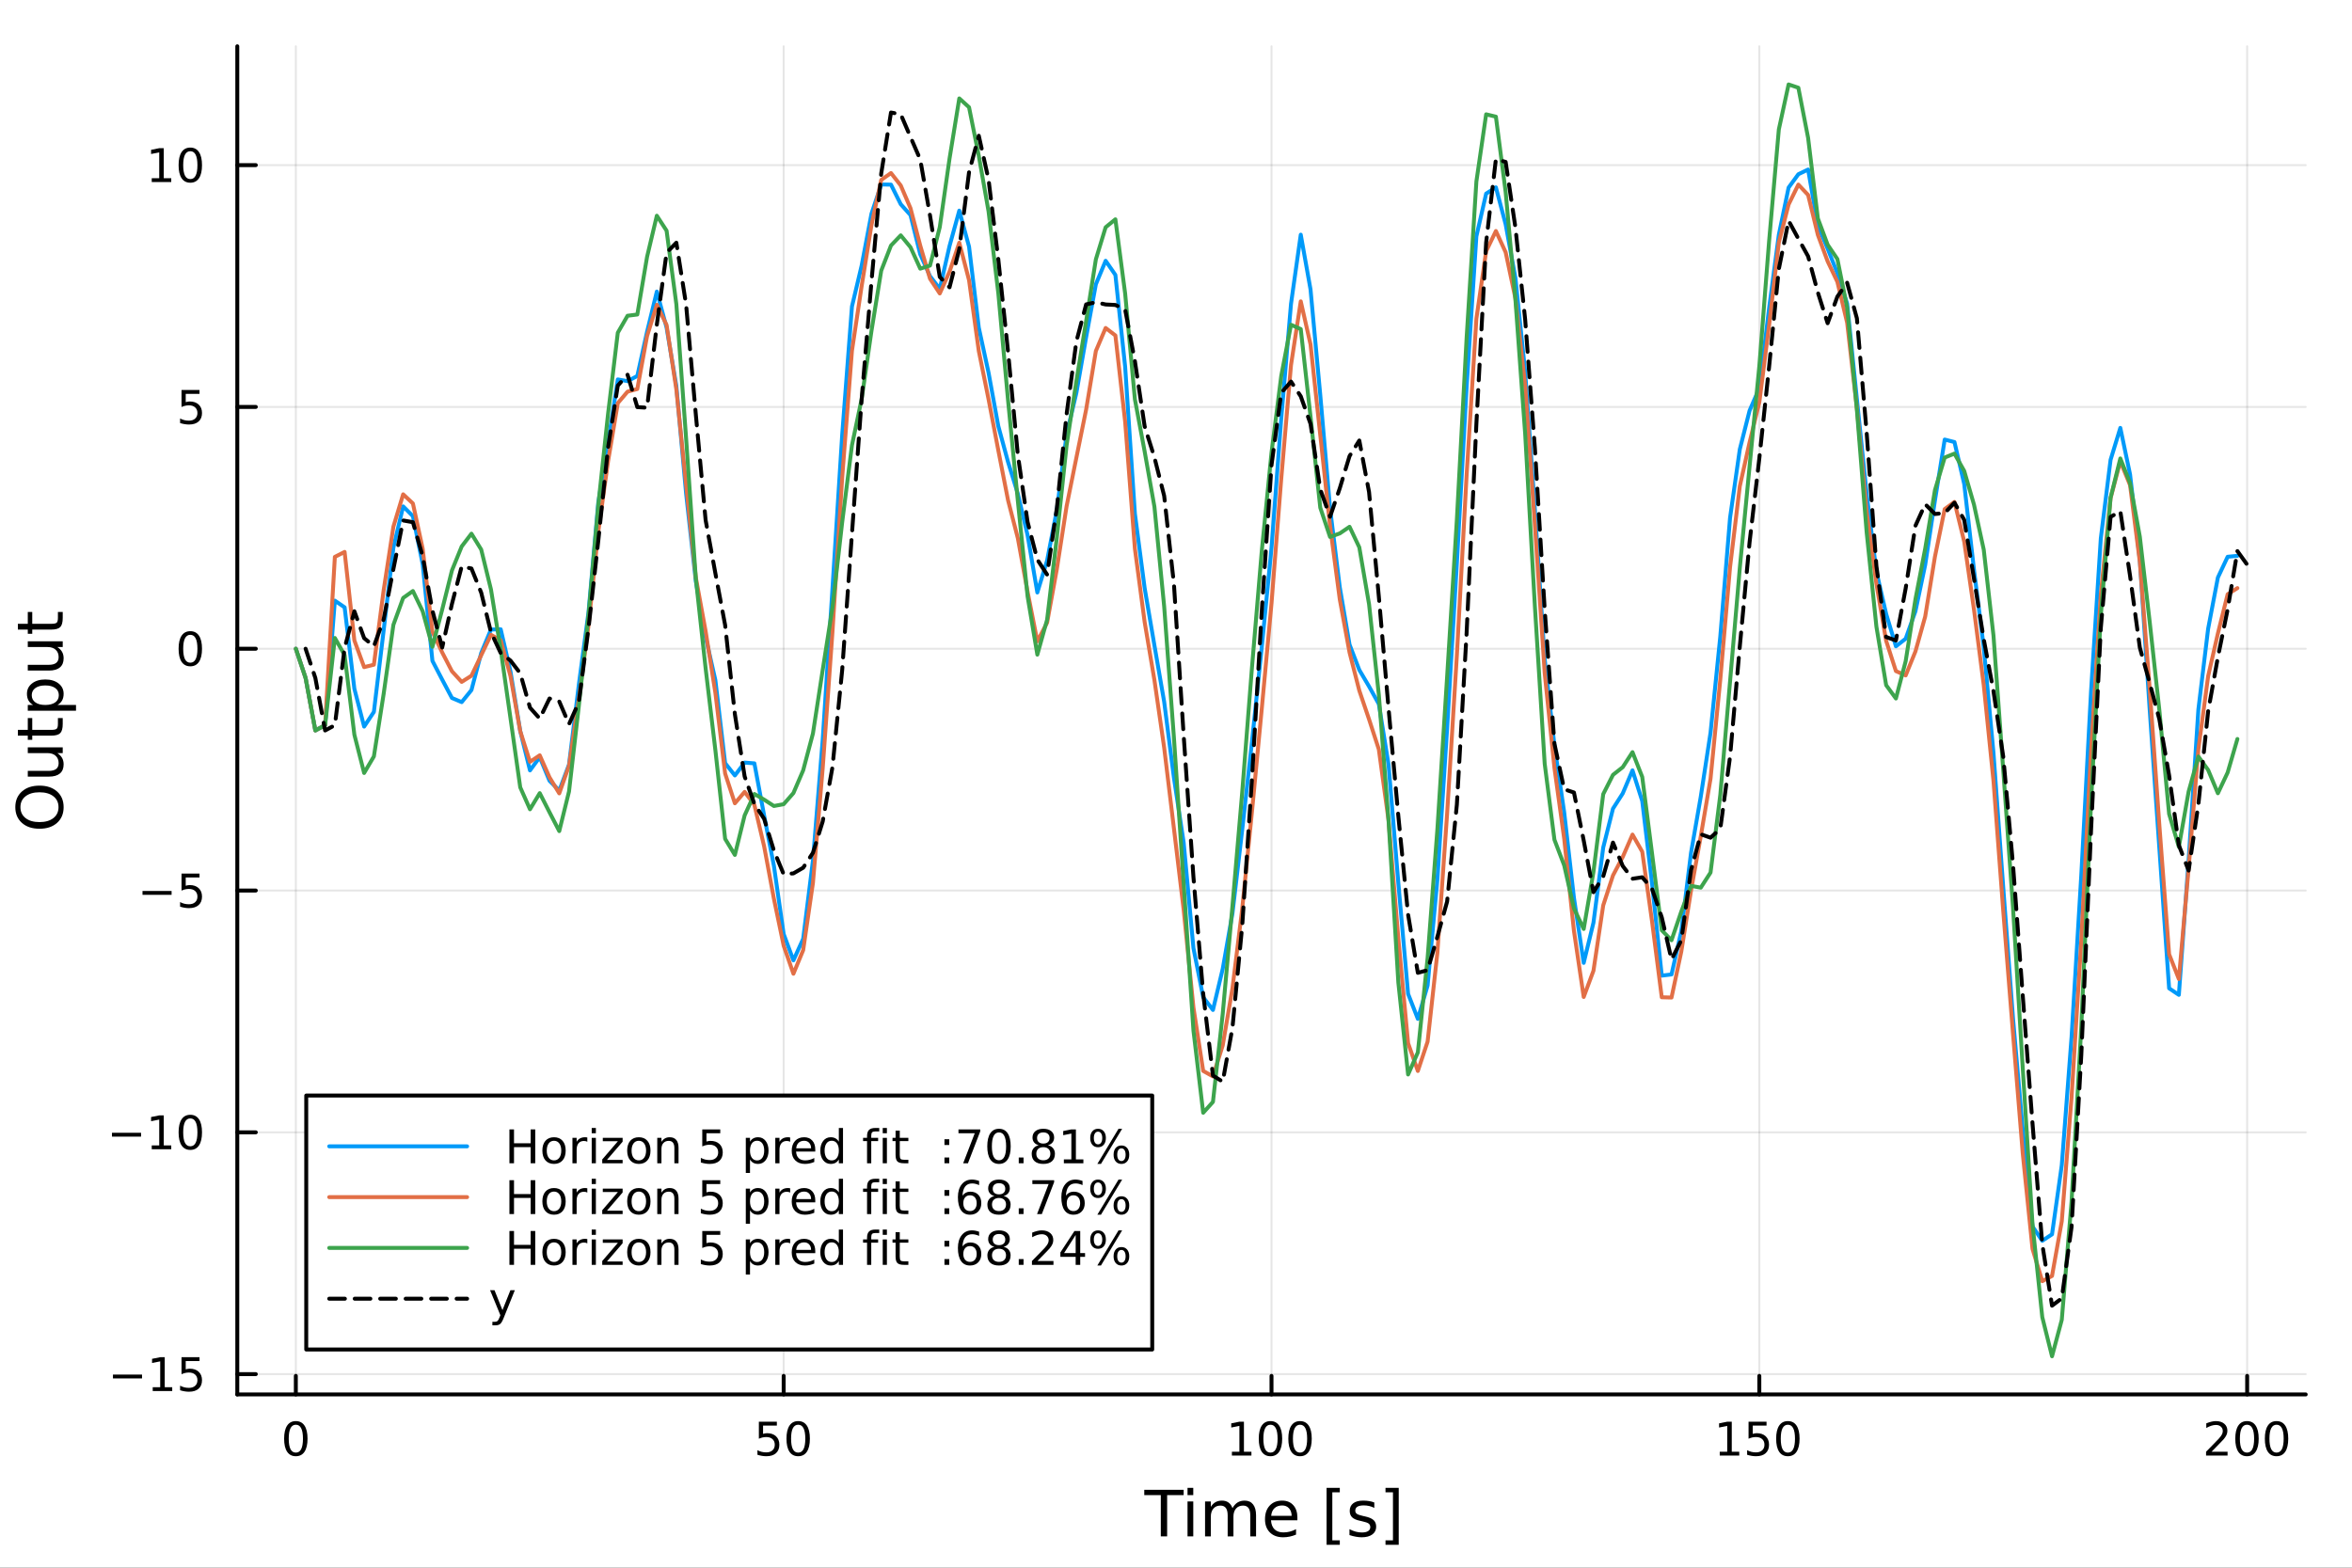 <?xml version="1.0" encoding="utf-8"?>
<svg xmlns="http://www.w3.org/2000/svg" xmlns:xlink="http://www.w3.org/1999/xlink" width="600" height="400" viewBox="0 0 2400 1600">
<rect x="0" y="0" width="2400" height="1600" fill="#333333" stroke="none"/>
<defs>
  <clipPath id="clip450">
    <rect x="0" y="0" width="2400" height="1600"/>
  </clipPath>
</defs>
<path clip-path="url(#clip450)" d="M0 1600 L2400 1600 L2400 0 L0 0  Z" fill="#ffffff" fill-rule="evenodd" fill-opacity="1"/>
<defs>
  <clipPath id="clip451">
    <rect x="480" y="0" width="1681" height="1600"/>
  </clipPath>
</defs>
<path clip-path="url(#clip450)" d="M242.135 1423.18 L2352.76 1423.18 L2352.76 47.244 L242.135 47.244  Z" fill="#ffffff" fill-rule="evenodd" fill-opacity="1"/>
<defs>
  <clipPath id="clip452">
    <rect x="242" y="47" width="2112" height="1377"/>
  </clipPath>
</defs>
<polyline clip-path="url(#clip452)" style="stroke:#000000; stroke-linecap:round; stroke-linejoin:round; stroke-width:2; stroke-opacity:0.1; fill:none" points="301.869,1423.18 301.869,47.244 "/>
<polyline clip-path="url(#clip452)" style="stroke:#000000; stroke-linecap:round; stroke-linejoin:round; stroke-width:2; stroke-opacity:0.1; fill:none" points="799.657,1423.18 799.657,47.244 "/>
<polyline clip-path="url(#clip452)" style="stroke:#000000; stroke-linecap:round; stroke-linejoin:round; stroke-width:2; stroke-opacity:0.1; fill:none" points="1297.45,1423.18 1297.45,47.244 "/>
<polyline clip-path="url(#clip452)" style="stroke:#000000; stroke-linecap:round; stroke-linejoin:round; stroke-width:2; stroke-opacity:0.1; fill:none" points="1795.23,1423.18 1795.23,47.244 "/>
<polyline clip-path="url(#clip452)" style="stroke:#000000; stroke-linecap:round; stroke-linejoin:round; stroke-width:2; stroke-opacity:0.1; fill:none" points="2293.02,1423.18 2293.02,47.244 "/>
<polyline clip-path="url(#clip452)" style="stroke:#000000; stroke-linecap:round; stroke-linejoin:round; stroke-width:2; stroke-opacity:0.1; fill:none" points="242.135,1402.45 2352.76,1402.45 "/>
<polyline clip-path="url(#clip452)" style="stroke:#000000; stroke-linecap:round; stroke-linejoin:round; stroke-width:2; stroke-opacity:0.1; fill:none" points="242.135,1155.67 2352.76,1155.67 "/>
<polyline clip-path="url(#clip452)" style="stroke:#000000; stroke-linecap:round; stroke-linejoin:round; stroke-width:2; stroke-opacity:0.1; fill:none" points="242.135,908.886 2352.76,908.886 "/>
<polyline clip-path="url(#clip452)" style="stroke:#000000; stroke-linecap:round; stroke-linejoin:round; stroke-width:2; stroke-opacity:0.1; fill:none" points="242.135,662.101 2352.76,662.101 "/>
<polyline clip-path="url(#clip452)" style="stroke:#000000; stroke-linecap:round; stroke-linejoin:round; stroke-width:2; stroke-opacity:0.1; fill:none" points="242.135,415.316 2352.76,415.316 "/>
<polyline clip-path="url(#clip452)" style="stroke:#000000; stroke-linecap:round; stroke-linejoin:round; stroke-width:2; stroke-opacity:0.1; fill:none" points="242.135,168.531 2352.76,168.531 "/>
<polyline clip-path="url(#clip450)" style="stroke:#000000; stroke-linecap:round; stroke-linejoin:round; stroke-width:4; stroke-opacity:1; fill:none" points="242.135,1423.18 2352.76,1423.18 "/>
<polyline clip-path="url(#clip450)" style="stroke:#000000; stroke-linecap:round; stroke-linejoin:round; stroke-width:4; stroke-opacity:1; fill:none" points="301.869,1423.18 301.869,1404.28 "/>
<polyline clip-path="url(#clip450)" style="stroke:#000000; stroke-linecap:round; stroke-linejoin:round; stroke-width:4; stroke-opacity:1; fill:none" points="799.657,1423.18 799.657,1404.28 "/>
<polyline clip-path="url(#clip450)" style="stroke:#000000; stroke-linecap:round; stroke-linejoin:round; stroke-width:4; stroke-opacity:1; fill:none" points="1297.45,1423.18 1297.45,1404.28 "/>
<polyline clip-path="url(#clip450)" style="stroke:#000000; stroke-linecap:round; stroke-linejoin:round; stroke-width:4; stroke-opacity:1; fill:none" points="1795.23,1423.18 1795.23,1404.28 "/>
<polyline clip-path="url(#clip450)" style="stroke:#000000; stroke-linecap:round; stroke-linejoin:round; stroke-width:4; stroke-opacity:1; fill:none" points="2293.02,1423.18 2293.02,1404.28 "/>
<path clip-path="url(#clip450)" d="M301.869 1454.1 Q298.258 1454.1 296.429 1457.66 Q294.624 1461.2 294.624 1468.33 Q294.624 1475.44 296.429 1479.01 Q298.258 1482.55 301.869 1482.55 Q305.503 1482.55 307.309 1479.01 Q309.138 1475.44 309.138 1468.33 Q309.138 1461.2 307.309 1457.66 Q305.503 1454.1 301.869 1454.1 M301.869 1450.39 Q307.679 1450.39 310.735 1455 Q313.814 1459.58 313.814 1468.33 Q313.814 1477.06 310.735 1481.67 Q307.679 1486.25 301.869 1486.25 Q296.059 1486.25 292.98 1481.67 Q289.925 1477.06 289.925 1468.33 Q289.925 1459.58 292.98 1455 Q296.059 1450.39 301.869 1450.39 Z" fill="#000000" fill-rule="nonzero" fill-opacity="1" /><path clip-path="url(#clip450)" d="M774.356 1451.02 L792.713 1451.02 L792.713 1454.96 L778.639 1454.96 L778.639 1463.43 Q779.657 1463.08 780.676 1462.92 Q781.694 1462.73 782.713 1462.73 Q788.5 1462.73 791.88 1465.9 Q795.259 1469.08 795.259 1474.49 Q795.259 1480.07 791.787 1483.17 Q788.315 1486.25 781.995 1486.25 Q779.819 1486.25 777.551 1485.88 Q775.306 1485.51 772.898 1484.77 L772.898 1480.07 Q774.981 1481.2 777.204 1481.76 Q779.426 1482.32 781.903 1482.32 Q785.907 1482.32 788.245 1480.21 Q790.583 1478.1 790.583 1474.49 Q790.583 1470.88 788.245 1468.77 Q785.907 1466.67 781.903 1466.67 Q780.028 1466.67 778.153 1467.08 Q776.301 1467.5 774.356 1468.38 L774.356 1451.02 Z" fill="#000000" fill-rule="nonzero" fill-opacity="1" /><path clip-path="url(#clip450)" d="M814.472 1454.1 Q810.861 1454.1 809.032 1457.66 Q807.227 1461.2 807.227 1468.33 Q807.227 1475.44 809.032 1479.01 Q810.861 1482.55 814.472 1482.55 Q818.106 1482.55 819.912 1479.01 Q821.74 1475.44 821.74 1468.33 Q821.74 1461.2 819.912 1457.66 Q818.106 1454.1 814.472 1454.1 M814.472 1450.39 Q820.282 1450.39 823.338 1455 Q826.416 1459.58 826.416 1468.33 Q826.416 1477.06 823.338 1481.67 Q820.282 1486.25 814.472 1486.25 Q808.662 1486.25 805.583 1481.67 Q802.528 1477.06 802.528 1468.33 Q802.528 1459.58 805.583 1455 Q808.662 1450.39 814.472 1450.39 Z" fill="#000000" fill-rule="nonzero" fill-opacity="1" /><path clip-path="url(#clip450)" d="M1257.05 1481.64 L1264.69 1481.64 L1264.69 1455.28 L1256.38 1456.95 L1256.38 1452.69 L1264.64 1451.02 L1269.32 1451.02 L1269.32 1481.64 L1276.96 1481.64 L1276.96 1485.58 L1257.05 1485.58 L1257.05 1481.64 Z" fill="#000000" fill-rule="nonzero" fill-opacity="1" /><path clip-path="url(#clip450)" d="M1296.4 1454.1 Q1292.79 1454.1 1290.96 1457.66 Q1289.16 1461.2 1289.16 1468.33 Q1289.16 1475.44 1290.96 1479.01 Q1292.79 1482.55 1296.4 1482.55 Q1300.04 1482.55 1301.84 1479.01 Q1303.67 1475.44 1303.67 1468.33 Q1303.67 1461.2 1301.84 1457.66 Q1300.04 1454.1 1296.4 1454.1 M1296.4 1450.39 Q1302.21 1450.39 1305.27 1455 Q1308.35 1459.58 1308.35 1468.33 Q1308.35 1477.06 1305.27 1481.67 Q1302.21 1486.25 1296.4 1486.25 Q1290.59 1486.25 1287.51 1481.67 Q1284.46 1477.06 1284.46 1468.33 Q1284.46 1459.58 1287.51 1455 Q1290.59 1450.39 1296.4 1450.39 Z" fill="#000000" fill-rule="nonzero" fill-opacity="1" /><path clip-path="url(#clip450)" d="M1326.57 1454.1 Q1322.95 1454.1 1321.13 1457.66 Q1319.32 1461.2 1319.32 1468.33 Q1319.32 1475.44 1321.13 1479.01 Q1322.95 1482.55 1326.57 1482.55 Q1330.2 1482.55 1332.01 1479.01 Q1333.83 1475.44 1333.83 1468.33 Q1333.83 1461.2 1332.01 1457.66 Q1330.2 1454.1 1326.57 1454.1 M1326.57 1450.39 Q1332.38 1450.39 1335.43 1455 Q1338.51 1459.58 1338.51 1468.33 Q1338.51 1477.06 1335.43 1481.67 Q1332.38 1486.25 1326.57 1486.25 Q1320.76 1486.25 1317.68 1481.67 Q1314.62 1477.06 1314.62 1468.33 Q1314.62 1459.58 1317.68 1455 Q1320.76 1450.39 1326.57 1450.39 Z" fill="#000000" fill-rule="nonzero" fill-opacity="1" /><path clip-path="url(#clip450)" d="M1754.84 1481.64 L1762.48 1481.64 L1762.48 1455.28 L1754.17 1456.95 L1754.17 1452.69 L1762.43 1451.02 L1767.11 1451.02 L1767.11 1481.64 L1774.75 1481.64 L1774.75 1485.58 L1754.84 1485.58 L1754.84 1481.64 Z" fill="#000000" fill-rule="nonzero" fill-opacity="1" /><path clip-path="url(#clip450)" d="M1784.24 1451.02 L1802.59 1451.02 L1802.59 1454.96 L1788.52 1454.96 L1788.52 1463.43 Q1789.54 1463.08 1790.56 1462.92 Q1791.58 1462.73 1792.59 1462.73 Q1798.38 1462.73 1801.76 1465.9 Q1805.14 1469.08 1805.14 1474.49 Q1805.14 1480.07 1801.67 1483.17 Q1798.2 1486.25 1791.88 1486.25 Q1789.7 1486.25 1787.43 1485.88 Q1785.19 1485.51 1782.78 1484.77 L1782.78 1480.07 Q1784.86 1481.2 1787.09 1481.76 Q1789.31 1482.32 1791.78 1482.32 Q1795.79 1482.32 1798.13 1480.21 Q1800.46 1478.1 1800.46 1474.49 Q1800.46 1470.88 1798.13 1468.77 Q1795.79 1466.67 1791.78 1466.67 Q1789.91 1466.67 1788.03 1467.08 Q1786.18 1467.5 1784.24 1468.38 L1784.24 1451.02 Z" fill="#000000" fill-rule="nonzero" fill-opacity="1" /><path clip-path="url(#clip450)" d="M1824.35 1454.1 Q1820.74 1454.1 1818.91 1457.66 Q1817.11 1461.2 1817.11 1468.33 Q1817.11 1475.44 1818.91 1479.01 Q1820.74 1482.55 1824.35 1482.55 Q1827.99 1482.55 1829.79 1479.01 Q1831.62 1475.44 1831.62 1468.33 Q1831.62 1461.2 1829.79 1457.66 Q1827.99 1454.1 1824.35 1454.1 M1824.35 1450.39 Q1830.16 1450.39 1833.22 1455 Q1836.3 1459.58 1836.3 1468.33 Q1836.3 1477.06 1833.22 1481.67 Q1830.16 1486.25 1824.35 1486.25 Q1818.54 1486.25 1815.46 1481.67 Q1812.41 1477.06 1812.41 1468.33 Q1812.41 1459.58 1815.46 1455 Q1818.54 1450.39 1824.35 1450.39 Z" fill="#000000" fill-rule="nonzero" fill-opacity="1" /><path clip-path="url(#clip450)" d="M2256.71 1481.64 L2273.03 1481.64 L2273.03 1485.58 L2251.09 1485.58 L2251.09 1481.64 Q2253.75 1478.89 2258.33 1474.26 Q2262.94 1469.61 2264.12 1468.27 Q2266.37 1465.74 2267.25 1464.01 Q2268.15 1462.25 2268.15 1460.56 Q2268.15 1457.8 2266.2 1456.07 Q2264.28 1454.33 2261.18 1454.33 Q2258.98 1454.33 2256.53 1455.09 Q2254.1 1455.86 2251.32 1457.41 L2251.32 1452.69 Q2254.14 1451.55 2256.6 1450.97 Q2259.05 1450.39 2261.09 1450.39 Q2266.46 1450.39 2269.65 1453.08 Q2272.85 1455.77 2272.85 1460.26 Q2272.85 1462.39 2272.04 1464.31 Q2271.25 1466.2 2269.14 1468.8 Q2268.57 1469.47 2265.46 1472.69 Q2262.36 1475.88 2256.71 1481.64 Z" fill="#000000" fill-rule="nonzero" fill-opacity="1" /><path clip-path="url(#clip450)" d="M2292.85 1454.1 Q2289.24 1454.1 2287.41 1457.66 Q2285.6 1461.2 2285.6 1468.33 Q2285.6 1475.44 2287.41 1479.01 Q2289.24 1482.55 2292.85 1482.55 Q2296.48 1482.55 2298.29 1479.01 Q2300.12 1475.44 2300.12 1468.33 Q2300.12 1461.2 2298.29 1457.66 Q2296.48 1454.1 2292.85 1454.1 M2292.85 1450.39 Q2298.66 1450.39 2301.71 1455 Q2304.79 1459.58 2304.79 1468.33 Q2304.79 1477.06 2301.71 1481.67 Q2298.66 1486.25 2292.85 1486.25 Q2287.04 1486.25 2283.96 1481.67 Q2280.9 1477.06 2280.9 1468.33 Q2280.9 1459.58 2283.96 1455 Q2287.04 1450.39 2292.85 1450.39 Z" fill="#000000" fill-rule="nonzero" fill-opacity="1" /><path clip-path="url(#clip450)" d="M2323.01 1454.1 Q2319.4 1454.1 2317.57 1457.66 Q2315.76 1461.2 2315.76 1468.33 Q2315.76 1475.44 2317.57 1479.01 Q2319.4 1482.55 2323.01 1482.55 Q2326.64 1482.55 2328.45 1479.01 Q2330.28 1475.44 2330.28 1468.33 Q2330.28 1461.2 2328.45 1457.66 Q2326.64 1454.1 2323.01 1454.1 M2323.01 1450.39 Q2328.82 1450.39 2331.88 1455 Q2334.95 1459.58 2334.95 1468.33 Q2334.95 1477.06 2331.88 1481.67 Q2328.82 1486.25 2323.01 1486.25 Q2317.2 1486.25 2314.12 1481.67 Q2311.07 1477.06 2311.07 1468.33 Q2311.07 1459.58 2314.12 1455 Q2317.2 1450.39 2323.01 1450.39 Z" fill="#000000" fill-rule="nonzero" fill-opacity="1" /><path clip-path="url(#clip450)" d="M1167.62 1520.52 L1207.82 1520.52 L1207.82 1525.93 L1190.95 1525.93 L1190.95 1568.04 L1184.49 1568.04 L1184.49 1525.93 L1167.62 1525.93 L1167.62 1520.52 Z" fill="#000000" fill-rule="nonzero" fill-opacity="1" /><path clip-path="url(#clip450)" d="M1211.76 1532.4 L1217.62 1532.4 L1217.62 1568.04 L1211.76 1568.04 L1211.76 1532.4 M1211.76 1518.52 L1217.62 1518.52 L1217.62 1525.93 L1211.76 1525.93 L1211.76 1518.52 Z" fill="#000000" fill-rule="nonzero" fill-opacity="1" /><path clip-path="url(#clip450)" d="M1257.63 1539.24 Q1259.82 1535.29 1262.88 1533.41 Q1265.94 1531.54 1270.07 1531.54 Q1275.64 1531.54 1278.67 1535.45 Q1281.69 1539.33 1281.69 1546.53 L1281.69 1568.04 L1275.8 1568.04 L1275.8 1546.72 Q1275.8 1541.59 1273.99 1539.11 Q1272.17 1536.63 1268.45 1536.63 Q1263.9 1536.63 1261.26 1539.65 Q1258.61 1542.68 1258.61 1547.9 L1258.61 1568.04 L1252.73 1568.04 L1252.73 1546.72 Q1252.73 1541.56 1250.91 1539.11 Q1249.1 1536.63 1245.31 1536.63 Q1240.82 1536.63 1238.18 1539.68 Q1235.54 1542.71 1235.54 1547.9 L1235.54 1568.04 L1229.65 1568.04 L1229.65 1532.4 L1235.54 1532.4 L1235.54 1537.93 Q1237.54 1534.66 1240.34 1533.1 Q1243.15 1531.54 1247 1531.54 Q1250.88 1531.54 1253.59 1533.51 Q1256.32 1535.48 1257.63 1539.24 Z" fill="#000000" fill-rule="nonzero" fill-opacity="1" /><path clip-path="url(#clip450)" d="M1323.86 1548.76 L1323.86 1551.62 L1296.94 1551.62 Q1297.32 1557.67 1300.56 1560.85 Q1303.84 1564 1309.67 1564 Q1313.04 1564 1316.19 1563.17 Q1319.38 1562.35 1322.49 1560.69 L1322.49 1566.23 Q1319.34 1567.57 1316.03 1568.27 Q1312.72 1568.97 1309.32 1568.97 Q1300.79 1568.97 1295.79 1564 Q1290.82 1559.04 1290.82 1550.57 Q1290.82 1541.82 1295.54 1536.69 Q1300.28 1531.54 1308.3 1531.54 Q1315.49 1531.54 1319.66 1536.18 Q1323.86 1540.8 1323.86 1548.76 M1318.01 1547.04 Q1317.94 1542.23 1315.3 1539.37 Q1312.69 1536.5 1308.36 1536.5 Q1303.46 1536.5 1300.5 1539.27 Q1297.57 1542.04 1297.13 1547.07 L1318.01 1547.04 Z" fill="#000000" fill-rule="nonzero" fill-opacity="1" /><path clip-path="url(#clip450)" d="M1353.65 1518.52 L1367.15 1518.52 L1367.15 1523.07 L1359.51 1523.07 L1359.51 1572.09 L1367.15 1572.09 L1367.15 1576.64 L1353.65 1576.64 L1353.65 1518.52 Z" fill="#000000" fill-rule="nonzero" fill-opacity="1" /><path clip-path="url(#clip450)" d="M1402.35 1533.45 L1402.35 1538.98 Q1399.87 1537.71 1397.2 1537.07 Q1394.52 1536.44 1391.66 1536.44 Q1387.3 1536.44 1385.1 1537.77 Q1382.94 1539.11 1382.94 1541.79 Q1382.94 1543.82 1384.5 1545 Q1386.06 1546.15 1390.77 1547.2 L1392.77 1547.64 Q1399.01 1548.98 1401.62 1551.43 Q1404.26 1553.85 1404.26 1558.21 Q1404.26 1563.17 1400.32 1566.07 Q1396.4 1568.97 1389.53 1568.97 Q1386.66 1568.97 1383.54 1568.39 Q1380.45 1567.85 1377.02 1566.74 L1377.02 1560.69 Q1380.26 1562.38 1383.41 1563.24 Q1386.57 1564.07 1389.65 1564.07 Q1393.79 1564.07 1396.02 1562.66 Q1398.25 1561.23 1398.25 1558.65 Q1398.25 1556.27 1396.62 1554.99 Q1395.03 1553.72 1389.59 1552.54 L1387.55 1552.07 Q1382.11 1550.92 1379.69 1548.56 Q1377.27 1546.18 1377.27 1542.04 Q1377.27 1537.01 1380.84 1534.27 Q1384.4 1531.54 1390.96 1531.54 Q1394.2 1531.54 1397.07 1532.01 Q1399.93 1532.49 1402.35 1533.45 Z" fill="#000000" fill-rule="nonzero" fill-opacity="1" /><path clip-path="url(#clip450)" d="M1427.27 1518.52 L1427.27 1576.64 L1413.78 1576.64 L1413.78 1572.09 L1421.39 1572.09 L1421.39 1523.07 L1413.78 1523.07 L1413.78 1518.52 L1427.27 1518.52 Z" fill="#000000" fill-rule="nonzero" fill-opacity="1" /><polyline clip-path="url(#clip450)" style="stroke:#000000; stroke-linecap:round; stroke-linejoin:round; stroke-width:4; stroke-opacity:1; fill:none" points="242.135,1423.18 242.135,47.244 "/>
<polyline clip-path="url(#clip450)" style="stroke:#000000; stroke-linecap:round; stroke-linejoin:round; stroke-width:4; stroke-opacity:1; fill:none" points="242.135,1402.45 261.032,1402.45 "/>
<polyline clip-path="url(#clip450)" style="stroke:#000000; stroke-linecap:round; stroke-linejoin:round; stroke-width:4; stroke-opacity:1; fill:none" points="242.135,1155.67 261.032,1155.67 "/>
<polyline clip-path="url(#clip450)" style="stroke:#000000; stroke-linecap:round; stroke-linejoin:round; stroke-width:4; stroke-opacity:1; fill:none" points="242.135,908.886 261.032,908.886 "/>
<polyline clip-path="url(#clip450)" style="stroke:#000000; stroke-linecap:round; stroke-linejoin:round; stroke-width:4; stroke-opacity:1; fill:none" points="242.135,662.101 261.032,662.101 "/>
<polyline clip-path="url(#clip450)" style="stroke:#000000; stroke-linecap:round; stroke-linejoin:round; stroke-width:4; stroke-opacity:1; fill:none" points="242.135,415.316 261.032,415.316 "/>
<polyline clip-path="url(#clip450)" style="stroke:#000000; stroke-linecap:round; stroke-linejoin:round; stroke-width:4; stroke-opacity:1; fill:none" points="242.135,168.531 261.032,168.531 "/>
<path clip-path="url(#clip450)" d="M115.256 1402.91 L144.931 1402.91 L144.931 1406.84 L115.256 1406.84 L115.256 1402.91 Z" fill="#000000" fill-rule="nonzero" fill-opacity="1" /><path clip-path="url(#clip450)" d="M155.834 1415.8 L163.473 1415.8 L163.473 1389.43 L155.163 1391.1 L155.163 1386.84 L163.427 1385.17 L168.102 1385.17 L168.102 1415.8 L175.741 1415.8 L175.741 1419.73 L155.834 1419.73 L155.834 1415.8 Z" fill="#000000" fill-rule="nonzero" fill-opacity="1" /><path clip-path="url(#clip450)" d="M185.232 1385.17 L203.588 1385.17 L203.588 1389.11 L189.514 1389.11 L189.514 1397.58 Q190.533 1397.24 191.551 1397.07 Q192.57 1396.89 193.588 1396.89 Q199.375 1396.89 202.755 1400.06 Q206.135 1403.23 206.135 1408.65 Q206.135 1414.23 202.662 1417.33 Q199.19 1420.41 192.871 1420.41 Q190.695 1420.41 188.426 1420.04 Q186.181 1419.67 183.774 1418.92 L183.774 1414.23 Q185.857 1415.36 188.079 1415.92 Q190.301 1416.47 192.778 1416.47 Q196.783 1416.47 199.121 1414.36 Q201.459 1412.26 201.459 1408.65 Q201.459 1405.04 199.121 1402.93 Q196.783 1400.82 192.778 1400.82 Q190.903 1400.82 189.028 1401.24 Q187.176 1401.66 185.232 1402.54 L185.232 1385.17 Z" fill="#000000" fill-rule="nonzero" fill-opacity="1" /><path clip-path="url(#clip450)" d="M114.26 1156.12 L143.936 1156.12 L143.936 1160.06 L114.26 1160.06 L114.26 1156.12 Z" fill="#000000" fill-rule="nonzero" fill-opacity="1" /><path clip-path="url(#clip450)" d="M154.839 1169.02 L162.477 1169.02 L162.477 1142.65 L154.167 1144.32 L154.167 1140.06 L162.431 1138.39 L167.107 1138.39 L167.107 1169.02 L174.746 1169.02 L174.746 1172.95 L154.839 1172.95 L154.839 1169.02 Z" fill="#000000" fill-rule="nonzero" fill-opacity="1" /><path clip-path="url(#clip450)" d="M194.19 1141.47 Q190.579 1141.47 188.75 1145.03 Q186.945 1148.58 186.945 1155.7 Q186.945 1162.81 188.75 1166.38 Q190.579 1169.92 194.19 1169.92 Q197.825 1169.92 199.63 1166.38 Q201.459 1162.81 201.459 1155.7 Q201.459 1148.58 199.63 1145.03 Q197.825 1141.47 194.19 1141.47 M194.19 1137.77 Q200 1137.77 203.056 1142.37 Q206.135 1146.96 206.135 1155.7 Q206.135 1164.43 203.056 1169.04 Q200 1173.62 194.19 1173.62 Q188.38 1173.62 185.301 1169.04 Q182.246 1164.43 182.246 1155.7 Q182.246 1146.96 185.301 1142.37 Q188.38 1137.77 194.19 1137.77 Z" fill="#000000" fill-rule="nonzero" fill-opacity="1" /><path clip-path="url(#clip450)" d="M145.417 909.337 L175.093 909.337 L175.093 913.272 L145.417 913.272 L145.417 909.337 Z" fill="#000000" fill-rule="nonzero" fill-opacity="1" /><path clip-path="url(#clip450)" d="M185.232 891.606 L203.588 891.606 L203.588 895.541 L189.514 895.541 L189.514 904.013 Q190.533 903.666 191.551 903.504 Q192.57 903.318 193.588 903.318 Q199.375 903.318 202.755 906.49 Q206.135 909.661 206.135 915.078 Q206.135 920.656 202.662 923.758 Q199.19 926.837 192.871 926.837 Q190.695 926.837 188.426 926.466 Q186.181 926.096 183.774 925.355 L183.774 920.656 Q185.857 921.791 188.079 922.346 Q190.301 922.902 192.778 922.902 Q196.783 922.902 199.121 920.795 Q201.459 918.689 201.459 915.078 Q201.459 911.467 199.121 909.36 Q196.783 907.254 192.778 907.254 Q190.903 907.254 189.028 907.67 Q187.176 908.087 185.232 908.967 L185.232 891.606 Z" fill="#000000" fill-rule="nonzero" fill-opacity="1" /><path clip-path="url(#clip450)" d="M194.19 647.9 Q190.579 647.9 188.75 651.464 Q186.945 655.006 186.945 662.136 Q186.945 669.242 188.75 672.807 Q190.579 676.348 194.19 676.348 Q197.825 676.348 199.63 672.807 Q201.459 669.242 201.459 662.136 Q201.459 655.006 199.63 651.464 Q197.825 647.9 194.19 647.9 M194.19 644.196 Q200 644.196 203.056 648.802 Q206.135 653.386 206.135 662.136 Q206.135 670.862 203.056 675.469 Q200 680.052 194.19 680.052 Q188.38 680.052 185.301 675.469 Q182.246 670.862 182.246 662.136 Q182.246 653.386 185.301 648.802 Q188.38 644.196 194.19 644.196 Z" fill="#000000" fill-rule="nonzero" fill-opacity="1" /><path clip-path="url(#clip450)" d="M185.232 398.036 L203.588 398.036 L203.588 401.971 L189.514 401.971 L189.514 410.444 Q190.533 410.096 191.551 409.934 Q192.57 409.749 193.588 409.749 Q199.375 409.749 202.755 412.92 Q206.135 416.092 206.135 421.508 Q206.135 427.087 202.662 430.189 Q199.19 433.267 192.871 433.267 Q190.695 433.267 188.426 432.897 Q186.181 432.527 183.774 431.786 L183.774 427.087 Q185.857 428.221 188.079 428.777 Q190.301 429.332 192.778 429.332 Q196.783 429.332 199.121 427.226 Q201.459 425.119 201.459 421.508 Q201.459 417.897 199.121 415.791 Q196.783 413.684 192.778 413.684 Q190.903 413.684 189.028 414.101 Q187.176 414.518 185.232 415.397 L185.232 398.036 Z" fill="#000000" fill-rule="nonzero" fill-opacity="1" /><path clip-path="url(#clip450)" d="M154.839 181.876 L162.477 181.876 L162.477 155.511 L154.167 157.177 L154.167 152.918 L162.431 151.251 L167.107 151.251 L167.107 181.876 L174.746 181.876 L174.746 185.811 L154.839 185.811 L154.839 181.876 Z" fill="#000000" fill-rule="nonzero" fill-opacity="1" /><path clip-path="url(#clip450)" d="M194.19 154.33 Q190.579 154.33 188.75 157.895 Q186.945 161.437 186.945 168.566 Q186.945 175.673 188.75 179.237 Q190.579 182.779 194.19 182.779 Q197.825 182.779 199.63 179.237 Q201.459 175.673 201.459 168.566 Q201.459 161.437 199.63 157.895 Q197.825 154.33 194.19 154.33 M194.19 150.627 Q200 150.627 203.056 155.233 Q206.135 159.816 206.135 168.566 Q206.135 177.293 203.056 181.899 Q200 186.483 194.19 186.483 Q188.38 186.483 185.301 181.899 Q182.246 177.293 182.246 168.566 Q182.246 159.816 185.301 155.233 Q188.38 150.627 194.19 150.627 Z" fill="#000000" fill-rule="nonzero" fill-opacity="1" /><path clip-path="url(#clip450)" d="M20.845 823.791 Q20.845 830.793 26.064 834.931 Q31.284 839.037 40.292 839.037 Q49.267 839.037 54.487 834.931 Q59.707 830.793 59.707 823.791 Q59.707 816.788 54.487 812.714 Q49.267 808.609 40.292 808.609 Q31.284 808.609 26.064 812.714 Q20.845 816.788 20.845 823.791 M15.625 823.791 Q15.625 813.797 22.341 807.813 Q29.025 801.829 40.292 801.829 Q51.527 801.829 58.243 807.813 Q64.927 813.797 64.927 823.791 Q64.927 833.817 58.243 839.832 Q51.559 845.816 40.292 845.816 Q29.025 845.816 22.341 839.832 Q15.625 833.817 15.625 823.791 Z" fill="#000000" fill-rule="nonzero" fill-opacity="1" /><path clip-path="url(#clip450)" d="M49.936 792.631 L28.356 792.631 L28.356 786.774 L49.713 786.774 Q54.774 786.774 57.32 784.801 Q59.835 782.827 59.835 778.881 Q59.835 774.138 56.811 771.401 Q53.787 768.632 48.567 768.632 L28.356 768.632 L28.356 762.775 L64.004 762.775 L64.004 768.632 L58.53 768.632 Q61.776 770.764 63.368 773.597 Q64.927 776.398 64.927 780.122 Q64.927 786.265 61.108 789.448 Q57.288 792.631 49.936 792.631 M27.497 777.894 L27.497 777.894 Z" fill="#000000" fill-rule="nonzero" fill-opacity="1" /><path clip-path="url(#clip450)" d="M18.235 744.92 L28.356 744.92 L28.356 732.857 L32.908 732.857 L32.908 744.92 L52.259 744.92 Q56.62 744.92 57.861 743.742 Q59.103 742.533 59.103 738.872 L59.103 732.857 L64.004 732.857 L64.004 738.872 Q64.004 745.652 61.49 748.23 Q58.943 750.808 52.259 750.808 L32.908 750.808 L32.908 755.105 L28.356 755.105 L28.356 750.808 L18.235 750.808 L18.235 744.92 Z" fill="#000000" fill-rule="nonzero" fill-opacity="1" /><path clip-path="url(#clip450)" d="M58.657 719.489 L77.563 719.489 L77.563 725.377 L28.356 725.377 L28.356 719.489 L33.767 719.489 Q30.584 717.643 29.056 714.842 Q27.497 712.009 27.497 708.094 Q27.497 701.601 32.653 697.559 Q37.809 693.485 46.212 693.485 Q54.615 693.485 59.771 697.559 Q64.927 701.601 64.927 708.094 Q64.927 712.009 63.399 714.842 Q61.84 717.643 58.657 719.489 M46.212 699.564 Q39.751 699.564 36.09 702.238 Q32.398 704.879 32.398 709.526 Q32.398 714.173 36.09 716.847 Q39.751 719.489 46.212 719.489 Q52.673 719.489 56.365 716.847 Q60.026 714.173 60.026 709.526 Q60.026 704.879 56.365 702.238 Q52.673 699.564 46.212 699.564 Z" fill="#000000" fill-rule="nonzero" fill-opacity="1" /><path clip-path="url(#clip450)" d="M49.936 684.382 L28.356 684.382 L28.356 678.525 L49.713 678.525 Q54.774 678.525 57.32 676.552 Q59.835 674.579 59.835 670.632 Q59.835 665.889 56.811 663.152 Q53.787 660.383 48.567 660.383 L28.356 660.383 L28.356 654.527 L64.004 654.527 L64.004 660.383 L58.53 660.383 Q61.776 662.516 63.368 665.348 Q64.927 668.149 64.927 671.873 Q64.927 678.016 61.108 681.199 Q57.288 684.382 49.936 684.382 M27.497 669.645 L27.497 669.645 Z" fill="#000000" fill-rule="nonzero" fill-opacity="1" /><path clip-path="url(#clip450)" d="M18.235 636.671 L28.356 636.671 L28.356 624.608 L32.908 624.608 L32.908 636.671 L52.259 636.671 Q56.62 636.671 57.861 635.493 Q59.103 634.284 59.103 630.623 L59.103 624.608 L64.004 624.608 L64.004 630.623 Q64.004 637.403 61.49 639.981 Q58.943 642.559 52.259 642.559 L32.908 642.559 L32.908 646.856 L28.356 646.856 L28.356 642.559 L18.235 642.559 L18.235 636.671 Z" fill="#000000" fill-rule="nonzero" fill-opacity="1" /><polyline clip-path="url(#clip452)" style="stroke:#009af9; stroke-linecap:round; stroke-linejoin:round; stroke-width:4; stroke-opacity:1; fill:none" points="301.869,662.101 311.825,691.921 321.781,745.513 331.737,740.156 341.692,613.034 351.648,619.857 361.604,702.948 371.56,741.567 381.515,726.556 391.471,643.526 401.427,558.883 411.383,516.84 421.338,526.825 431.294,575.746 441.25,674.492 451.206,693.617 461.161,712.363 471.117,716.595 481.073,704.293 491.029,666.436 500.984,642.509 510.94,642.284 520.896,685.285 530.852,746.187 540.807,786.284 550.763,772.762 560.719,796.883 570.675,806.845 580.631,780.362 590.586,699.327 600.542,624.68 610.498,512.946 620.454,452.306 630.409,387.242 640.365,388.999 650.321,383.719 660.277,338.576 670.232,297.569 680.188,334.328 690.144,393.901 700.1,503.718 710.055,593.365 720.011,650.018 729.967,694.141 739.923,778.867 749.878,791.428 759.834,778.292 769.79,779.098 779.746,832.409 789.701,883.648 799.657,953.289 809.613,980.145 819.569,958.129 829.525,878.155 839.48,755.166 849.436,600.953 859.392,443.565 869.348,312.812 879.303,270.695 889.259,218.119 899.215,188.314 909.171,188.424 919.126,208.435 929.082,219.557 939.038,259.599 948.994,281.856 958.949,294.765 968.905,251.124 978.861,214.964 988.817,251.727 998.772,334.395 1008.73,380.38 1018.68,434.878 1028.64,471.563 1038.6,503.889 1048.55,546.278 1058.51,604.71 1068.46,572.093 1078.42,520.633 1088.37,443.484 1098.33,401.067 1108.29,344.16 1118.24,290.138 1128.2,266.154 1138.15,280.571 1148.11,374.283 1158.06,524.251 1168.02,600.217 1177.98,658.671 1187.93,716.224 1197.89,793.858 1207.84,860.026 1217.8,967.669 1227.75,1017.82 1237.71,1030.77 1247.67,988.836 1257.62,932.125 1267.58,846.787 1277.53,756.963 1287.49,660.685 1297.45,559.255 1307.4,426.883 1317.36,310.038 1327.31,239.503 1337.27,295.391 1347.22,403.216 1357.18,518.624 1367.14,599.493 1377.09,657.862 1387.05,683.756 1397,700.599 1406.96,718.527 1416.91,780.527 1426.87,901.196 1436.83,1014.34 1446.78,1039.88 1456.74,1005.81 1466.69,898.037 1476.65,743.679 1486.6,574.681 1496.56,394.663 1506.52,241.22 1516.47,197.615 1526.43,191.199 1536.38,228.929 1546.34,283.651 1556.3,379.645 1566.25,520.351 1576.21,672.606 1586.16,760.924 1596.12,829.141 1606.07,916.361 1616.03,982.713 1625.99,941.644 1635.94,864.971 1645.9,825.301 1655.85,809.79 1665.81,786.219 1675.76,817.584 1685.72,901.509 1695.68,995.743 1705.63,994.517 1715.59,950.349 1725.54,870.362 1735.5,812.975 1745.45,747.751 1755.41,649.496 1765.37,528.419 1775.32,458.527 1785.28,419.106 1795.23,396.09 1805.19,314.739 1815.14,239.546 1825.1,191.444 1835.06,177.82 1845.01,173.027 1854.97,230.309 1864.92,253.728 1874.88,278.855 1884.84,309.869 1894.79,407.346 1904.75,504.08 1914.7,583.38 1924.66,626.613 1934.61,659.635 1944.57,651.854 1954.53,623.807 1964.48,576.567 1974.44,510.731 1984.39,448.619 1994.35,451.155 2004.3,493.988 2014.26,581.319 2024.22,660.429 2034.17,768.603 2044.13,905.852 2054.08,1039.11 2064.04,1153.29 2073.99,1251.75 2083.95,1266.35 2093.91,1259.73 2103.86,1189.14 2113.82,1058.73 2123.77,893.027 2133.73,705.434 2143.68,549.506 2153.64,469.339 2163.6,436.711 2173.55,484.286 2183.51,571.422 2193.46,722.938 2203.42,865.728 2213.38,1008.68 2223.33,1015.35 2233.29,877.58 2243.24,724.129 2253.2,641.71 2263.15,589.426 2273.11,568.246 2283.07,567.283 "/>
<polyline clip-path="url(#clip452)" style="stroke:#e26f46; stroke-linecap:round; stroke-linejoin:round; stroke-width:4; stroke-opacity:1; fill:none" points="301.869,662.101 311.825,691.921 321.781,745.513 331.737,740.156 341.692,568.363 351.648,563.291 361.604,653.626 371.56,680.877 381.515,678.406 391.471,602.504 401.427,537.531 411.383,504.506 421.338,513.838 431.294,560.006 441.25,644.739 451.206,665.856 461.161,685.074 471.117,695.939 481.073,689.651 491.029,668.75 500.984,647.917 510.94,653.507 520.896,690.019 530.852,746.225 540.807,777.553 550.763,770.87 560.719,793.365 570.675,809.726 580.631,781.467 590.586,713.881 600.542,638.135 610.498,542.583 620.454,470.935 630.409,411.437 640.365,399.715 650.321,397.036 660.277,342.962 670.232,311.032 680.188,331.681 690.144,397.479 700.1,494.731 710.055,589.604 720.011,644.145 729.967,707.036 739.923,789.476 749.878,819.861 759.834,808.214 769.79,821.444 779.746,863.853 789.701,917.301 799.657,965.163 809.613,993.82 819.569,969.733 829.525,901.181 839.48,784.218 849.436,645.219 859.392,487.249 869.348,357.986 879.303,291.53 889.259,229.591 899.215,183.605 909.171,176.608 919.126,189.269 929.082,212.525 939.038,250.696 948.994,284.465 958.949,299.515 968.905,277.269 978.861,247.698 988.817,285.985 998.772,358.241 1008.73,407.514 1018.68,459.633 1028.64,510.645 1038.6,549.249 1048.55,603.938 1058.51,654.541 1068.46,635.54 1078.42,580.78 1088.37,516.641 1098.33,467.212 1108.29,418.11 1118.24,358.208 1128.2,334.735 1138.15,342.347 1148.11,430.45 1158.06,560.064 1168.02,634.932 1177.98,694.099 1187.93,763.106 1197.89,845.637 1207.84,928.658 1217.8,1028.22 1227.75,1092.99 1237.71,1098.59 1247.67,1066.98 1257.62,1008.55 1267.58,927.403 1277.53,828.284 1287.49,723.761 1297.45,615.896 1307.4,488.542 1317.36,372.604 1327.31,307.554 1337.27,351.542 1347.22,444.14 1357.18,536.629 1367.14,611.874 1377.09,665.96 1387.05,704.83 1397,734.137 1406.96,764.808 1416.91,837.379 1426.87,957.939 1436.83,1064.7 1446.78,1093.05 1456.74,1063.08 1466.69,972.732 1476.65,830.507 1486.6,668.963 1496.56,484.885 1506.52,325.262 1516.47,256.414 1526.43,235.776 1536.38,257.487 1546.34,304.435 1556.3,393.767 1566.25,536.516 1576.21,686.793 1586.16,783.782 1596.12,856.046 1606.07,950.068 1616.03,1017.51 1625.99,990.737 1635.94,924.011 1645.9,893.501 1655.85,874.623 1665.81,851.775 1675.76,869.266 1685.72,940.053 1695.68,1017.82 1705.63,1018.1 1715.59,971.295 1725.54,908.958 1735.5,853.412 1745.45,794.721 1755.41,693.503 1765.37,578.762 1775.32,496.263 1785.28,451.463 1795.23,410.589 1805.19,332.146 1815.14,247.402 1825.1,208.702 1835.06,188.397 1845.01,198.98 1854.97,239.78 1864.92,266.689 1874.88,287.655 1884.84,329.374 1894.79,416.49 1904.75,522.61 1914.7,595.859 1924.66,654.122 1934.61,684.914 1944.57,689.349 1954.53,664.848 1964.48,629.28 1974.44,568.124 1984.39,519.596 1994.35,512.261 2004.3,552.771 2014.26,622.06 2024.22,699.179 2034.17,796.983 2044.13,929.736 2054.08,1054.94 2064.04,1177.33 2073.99,1274.59 2083.95,1307.59 2093.91,1302.23 2103.86,1246.4 2113.82,1120.13 2123.77,959.468 2133.73,765.669 2143.68,606.535 2153.64,508.466 2163.6,470.782 2173.55,495.192 2183.51,573.602 2193.46,701.54 2203.42,842.074 2213.38,973.879 2223.33,999.219 2233.29,886.275 2243.24,764.743 2253.2,690.127 2263.15,646.517 2273.11,606.507 2283.07,600.213 "/>
<polyline clip-path="url(#clip452)" style="stroke:#3da44d; stroke-linecap:round; stroke-linejoin:round; stroke-width:4; stroke-opacity:1; fill:none" points="301.869,662.101 311.825,691.921 321.781,745.513 331.737,740.156 341.692,651.128 351.648,668.616 361.604,749.853 371.56,788.907 381.515,772.001 391.471,708.264 401.427,637.715 411.383,610.274 421.338,603.204 431.294,623.849 441.25,660.135 451.206,622.17 461.161,582.226 471.117,557.715 481.073,544.672 491.029,560.876 500.984,601.58 510.94,663.005 520.896,732.988 530.852,803.563 540.807,825.98 550.763,809.488 560.719,829.02 570.675,848.247 580.631,807.792 590.586,721.084 600.542,627.524 610.498,515.488 620.454,422.565 630.409,339.557 640.365,322.256 650.321,320.999 660.277,262.147 670.232,220.166 680.188,235.449 690.144,310.354 700.1,447.21 710.055,590.843 720.011,682.04 729.967,765.543 739.923,856.135 749.878,872.542 759.834,832.229 769.79,810.343 779.746,816.147 789.701,822.61 799.657,820.761 809.613,809.404 819.569,786.18 829.525,748.637 839.48,683.795 849.436,620.201 859.392,532.888 869.348,454.41 879.303,406.934 889.259,337.747 899.215,276.219 909.171,250.595 919.126,240.207 929.082,252.333 939.038,274.201 948.994,271.018 958.949,231.846 968.905,161.922 978.861,100.448 988.817,109.469 998.772,159.066 1008.73,215.769 1018.68,299.192 1028.64,408.734 1038.6,511.012 1048.55,608.642 1058.51,668.142 1068.46,632.514 1078.42,548.395 1088.37,454.436 1098.33,388.917 1108.29,327.792 1118.24,264.66 1128.2,231.945 1138.15,223.844 1148.11,299.577 1158.06,407.563 1168.02,460.837 1177.98,517.157 1187.93,618.931 1197.89,752.94 1207.84,901.96 1217.8,1051.79 1227.75,1135.7 1237.71,1124.6 1247.67,1034.8 1257.62,924.447 1267.58,808.327 1277.53,681.124 1287.49,562.71 1297.45,462.049 1307.4,383.618 1317.36,331.469 1327.31,335.865 1337.27,425.149 1347.22,518.144 1357.18,547.989 1367.14,544.399 1377.09,537.631 1387.05,558.621 1397,616.695 1406.96,708.925 1416.91,837.735 1426.87,1002.73 1436.83,1096.62 1446.78,1074.1 1456.74,977.718 1466.69,846.765 1476.65,690.666 1486.6,530.2 1496.56,344.529 1506.52,185.231 1516.47,116.682 1526.43,119.074 1536.38,195.989 1546.34,305.673 1556.3,442.818 1566.25,619.637 1576.21,779.444 1586.16,857.022 1596.12,883.233 1606.07,927.142 1616.03,948.116 1625.99,889.802 1635.94,810.511 1645.9,790.832 1655.85,782.997 1665.81,767.658 1675.76,792.944 1685.72,870.744 1695.68,949.465 1705.63,959.615 1715.59,930.336 1725.54,904.117 1735.5,905.945 1745.45,890.53 1755.41,811.245 1765.37,695.46 1775.32,579.634 1785.28,476.042 1795.23,373.572 1805.19,246.301 1815.14,132.105 1825.1,86.186 1835.06,89.546 1845.01,140.73 1854.97,222.965 1864.92,249.709 1874.88,264.4 1884.84,313.957 1894.79,418.479 1904.75,543.248 1914.7,639.57 1924.66,699.318 1934.61,712.903 1944.57,674.762 1954.53,611.589 1964.48,559.936 1974.44,500.197 1984.39,466.979 1994.35,462.958 2004.3,480.671 2014.26,514.988 2024.22,560.943 2034.17,648.733 2044.13,785.885 2054.08,926.043 2064.04,1090.37 2073.99,1249.5 2083.95,1344.26 2093.91,1384.24 2103.86,1347 2113.82,1226.62 2123.77,1047.9 2133.73,818.896 2143.68,628.09 2153.64,508.042 2163.6,467.902 2173.55,493.04 2183.51,547.782 2193.46,633.659 2203.42,724.774 2213.38,830.751 2223.33,864.414 2233.29,807.882 2243.24,772.114 2253.2,785.845 2263.15,809.62 2273.11,788.465 2283.07,754.211 "/>
<polyline clip-path="url(#clip452)" style="stroke:#000000; stroke-linecap:round; stroke-linejoin:round; stroke-width:4; stroke-opacity:1; fill:none" stroke-dasharray="16, 10" points="311.825,662.101 321.781,691.921 331.737,745.513 341.692,740.156 351.648,661.365 361.604,623.875 371.56,651.289 381.515,659.563 391.471,632.134 401.427,580.73 411.383,531.177 421.338,532.959 431.294,567.719 441.25,623.154 451.206,660.894 461.161,616.386 471.117,578.073 481.073,580.229 491.029,604.888 500.984,645.234 510.94,666.532 520.896,674.182 530.852,687.16 540.807,722.236 550.763,733.397 560.719,712.905 570.675,715.926 580.631,739.087 590.586,716.764 600.542,641.052 610.498,551.893 620.454,456.985 630.409,393.512 640.365,382.449 650.321,415.512 660.277,416.127 670.232,331.377 680.188,257.939 690.144,247.7 700.1,310.871 710.055,423.341 720.011,530.803 729.967,585.028 739.923,637.942 749.878,728.901 759.834,792.421 769.79,820.487 779.746,835.723 789.701,868.101 799.657,892.262 809.613,891.375 819.569,885.609 829.525,870.402 839.48,838.478 849.436,783.056 859.392,683.627 869.348,544.691 879.303,406.644 889.259,287.257 899.215,176.991 909.171,114.844 919.126,116.64 929.082,139.873 939.038,162.807 948.994,219.924 958.949,282.591 968.905,293.211 978.861,254.314 988.817,175.771 998.772,138.546 1008.73,183.292 1018.68,264.651 1028.64,359.087 1038.6,464.074 1048.55,532.695 1058.51,571.143 1068.46,586.427 1078.42,518.49 1088.37,422.631 1098.33,348.547 1108.29,310.681 1118.24,308.465 1128.2,310.745 1138.15,311.257 1148.11,315.955 1158.06,368.52 1168.02,435.156 1177.98,466.833 1187.93,506.067 1197.89,596.06 1207.84,750.847 1217.8,895.078 1227.75,1014.25 1237.71,1097.74 1247.67,1104.01 1257.62,1048.87 1267.58,944.792 1277.53,794.656 1287.49,624.01 1297.45,474.788 1307.4,400.95 1317.36,389.457 1327.31,404.458 1337.27,432.592 1347.22,499.461 1357.18,527.413 1367.14,498.253 1377.09,465.481 1387.05,449.587 1397,502.237 1406.96,608.747 1416.91,723.093 1426.87,832.846 1436.83,933.408 1446.78,992.874 1456.74,990.166 1466.69,956.088 1476.65,920.176 1486.6,821.147 1496.56,645.63 1506.52,432.474 1516.47,247.495 1526.43,162.429 1536.38,165.261 1546.34,232.203 1556.3,326.188 1566.25,457.854 1576.21,621.892 1586.16,759.113 1596.12,805.524 1606.07,808.814 1616.03,857.823 1625.99,910.577 1635.94,894.434 1645.9,859.94 1655.85,883.827 1665.81,896.855 1675.76,895.334 1685.72,907.093 1695.68,936.251 1705.63,979.31 1715.59,959.69 1725.54,888.112 1735.5,851.437 1745.45,854.953 1755.41,845.812 1765.37,772.175 1775.32,659.735 1785.28,553.428 1795.23,467.804 1805.19,374.639 1815.14,274.459 1825.1,225.31 1835.06,243.656 1845.01,261.584 1854.97,298.517 1864.92,329.89 1874.88,302.707 1884.84,288.569 1894.79,324.88 1904.75,441.492 1914.7,577.736 1924.66,650.159 1934.61,653.682 1944.57,600.477 1954.53,536.588 1964.48,514.572 1974.44,524.581 1984.39,523.655 1994.35,513.056 2004.3,530.6 2014.26,590.549 2024.22,652.346 2034.17,705.399 2044.13,772.23 2054.08,882.429 2064.04,1016.3 2073.99,1146.68 2083.95,1269.78 2093.91,1332.58 2103.86,1325.1 2113.82,1252.41 2123.77,1076.87 2133.73,847.296 2143.68,640.984 2153.64,527.578 2163.6,521.714 2173.55,587.844 2183.51,661.029 2193.46,696.646 2203.42,734.135 2213.38,791.349 2223.33,862.626 2233.29,888.519 2243.24,820.985 2253.2,725.977 2263.15,670.752 2273.11,621.952 2283.07,562.461 2293.02,576.297 "/>
<path clip-path="url(#clip450)" d="M312.489 1377.32 L1175.75 1377.32 L1175.75 1118.12 L312.489 1118.12  Z" fill="#ffffff" fill-rule="evenodd" fill-opacity="1"/>
<polyline clip-path="url(#clip450)" style="stroke:#000000; stroke-linecap:round; stroke-linejoin:round; stroke-width:4; stroke-opacity:1; fill:none" points="312.489,1377.32 1175.75,1377.32 1175.75,1118.12 312.489,1118.12 312.489,1377.32 "/>
<polyline clip-path="url(#clip450)" style="stroke:#009af9; stroke-linecap:round; stroke-linejoin:round; stroke-width:4; stroke-opacity:1; fill:none" points="335.94,1169.96 476.648,1169.96 "/>
<path clip-path="url(#clip450)" d="M519.822 1152.68 L524.498 1152.68 L524.498 1166.84 L541.488 1166.84 L541.488 1152.68 L546.164 1152.68 L546.164 1187.24 L541.488 1187.24 L541.488 1170.78 L524.498 1170.78 L524.498 1187.24 L519.822 1187.24 L519.822 1152.68 Z" fill="#000000" fill-rule="nonzero" fill-opacity="1" /><path clip-path="url(#clip450)" d="M565.331 1164.3 Q561.905 1164.3 559.914 1166.98 Q557.923 1169.64 557.923 1174.3 Q557.923 1178.95 559.891 1181.63 Q561.882 1184.3 565.331 1184.3 Q568.733 1184.3 570.724 1181.61 Q572.715 1178.93 572.715 1174.3 Q572.715 1169.69 570.724 1167 Q568.733 1164.3 565.331 1164.3 M565.331 1160.68 Q570.886 1160.68 574.057 1164.3 Q577.229 1167.91 577.229 1174.3 Q577.229 1180.66 574.057 1184.3 Q570.886 1187.91 565.331 1187.91 Q559.752 1187.91 556.581 1184.3 Q553.433 1180.66 553.433 1174.3 Q553.433 1167.91 556.581 1164.3 Q559.752 1160.68 565.331 1160.68 Z" fill="#000000" fill-rule="nonzero" fill-opacity="1" /><path clip-path="url(#clip450)" d="M599.312 1165.29 Q598.594 1164.87 597.738 1164.69 Q596.905 1164.48 595.886 1164.48 Q592.275 1164.48 590.33 1166.84 Q588.409 1169.18 588.409 1173.58 L588.409 1187.24 L584.127 1187.24 L584.127 1161.31 L588.409 1161.31 L588.409 1165.34 Q589.752 1162.98 591.905 1161.84 Q594.057 1160.68 597.136 1160.68 Q597.576 1160.68 598.108 1160.75 Q598.641 1160.8 599.289 1160.92 L599.312 1165.29 Z" fill="#000000" fill-rule="nonzero" fill-opacity="1" /><path clip-path="url(#clip450)" d="M603.779 1161.31 L608.039 1161.31 L608.039 1187.24 L603.779 1187.24 L603.779 1161.31 M603.779 1151.22 L608.039 1151.22 L608.039 1156.61 L603.779 1156.61 L603.779 1151.22 Z" fill="#000000" fill-rule="nonzero" fill-opacity="1" /><path clip-path="url(#clip450)" d="M615.099 1161.31 L635.33 1161.31 L635.33 1165.2 L619.312 1183.83 L635.33 1183.83 L635.33 1187.24 L614.52 1187.24 L614.52 1183.35 L630.539 1164.71 L615.099 1164.71 L615.099 1161.31 Z" fill="#000000" fill-rule="nonzero" fill-opacity="1" /><path clip-path="url(#clip450)" d="M651.881 1164.3 Q648.455 1164.3 646.464 1166.98 Q644.474 1169.64 644.474 1174.3 Q644.474 1178.95 646.441 1181.63 Q648.432 1184.3 651.881 1184.3 Q655.284 1184.3 657.275 1181.61 Q659.265 1178.93 659.265 1174.3 Q659.265 1169.69 657.275 1167 Q655.284 1164.3 651.881 1164.3 M651.881 1160.68 Q657.437 1160.68 660.608 1164.3 Q663.779 1167.91 663.779 1174.3 Q663.779 1180.66 660.608 1184.3 Q657.437 1187.91 651.881 1187.91 Q646.302 1187.91 643.131 1184.3 Q639.983 1180.66 639.983 1174.3 Q639.983 1167.91 643.131 1164.3 Q646.302 1160.68 651.881 1160.68 Z" fill="#000000" fill-rule="nonzero" fill-opacity="1" /><path clip-path="url(#clip450)" d="M692.39 1171.59 L692.39 1187.24 L688.131 1187.24 L688.131 1171.73 Q688.131 1168.05 686.696 1166.22 Q685.261 1164.39 682.39 1164.39 Q678.941 1164.39 676.95 1166.59 Q674.96 1168.79 674.96 1172.58 L674.96 1187.24 L670.677 1187.24 L670.677 1161.31 L674.96 1161.31 L674.96 1165.34 Q676.487 1163 678.548 1161.84 Q680.631 1160.68 683.339 1160.68 Q687.807 1160.68 690.098 1163.46 Q692.39 1166.22 692.39 1171.59 Z" fill="#000000" fill-rule="nonzero" fill-opacity="1" /><path clip-path="url(#clip450)" d="M716.603 1152.68 L734.959 1152.68 L734.959 1156.61 L720.885 1156.61 L720.885 1165.08 Q721.904 1164.74 722.922 1164.57 Q723.941 1164.39 724.959 1164.39 Q730.746 1164.39 734.126 1167.56 Q737.506 1170.73 737.506 1176.15 Q737.506 1181.73 734.033 1184.83 Q730.561 1187.91 724.242 1187.91 Q722.066 1187.91 719.797 1187.54 Q717.552 1187.17 715.145 1186.43 L715.145 1181.73 Q717.228 1182.86 719.45 1183.42 Q721.672 1183.97 724.149 1183.97 Q728.154 1183.97 730.492 1181.86 Q732.83 1179.76 732.83 1176.15 Q732.83 1172.54 730.492 1170.43 Q728.154 1168.32 724.149 1168.32 Q722.274 1168.32 720.399 1168.74 Q718.547 1169.16 716.603 1170.04 L716.603 1152.68 Z" fill="#000000" fill-rule="nonzero" fill-opacity="1" /><path clip-path="url(#clip450)" d="M765.306 1183.35 L765.306 1197.1 L761.024 1197.1 L761.024 1161.31 L765.306 1161.31 L765.306 1165.24 Q766.649 1162.93 768.686 1161.82 Q770.746 1160.68 773.593 1160.68 Q778.316 1160.68 781.255 1164.43 Q784.218 1168.18 784.218 1174.3 Q784.218 1180.41 781.255 1184.16 Q778.316 1187.91 773.593 1187.91 Q770.746 1187.91 768.686 1186.8 Q766.649 1185.66 765.306 1183.35 M779.797 1174.3 Q779.797 1169.6 777.853 1166.93 Q775.931 1164.25 772.552 1164.25 Q769.172 1164.25 767.228 1166.93 Q765.306 1169.6 765.306 1174.3 Q765.306 1178.99 767.228 1181.68 Q769.172 1184.34 772.552 1184.34 Q775.931 1184.34 777.853 1181.68 Q779.797 1178.99 779.797 1174.3 Z" fill="#000000" fill-rule="nonzero" fill-opacity="1" /><path clip-path="url(#clip450)" d="M806.302 1165.29 Q805.584 1164.87 804.727 1164.69 Q803.894 1164.48 802.876 1164.48 Q799.265 1164.48 797.32 1166.84 Q795.399 1169.18 795.399 1173.58 L795.399 1187.24 L791.116 1187.24 L791.116 1161.31 L795.399 1161.31 L795.399 1165.34 Q796.741 1162.98 798.894 1161.84 Q801.047 1160.68 804.126 1160.68 Q804.565 1160.68 805.098 1160.75 Q805.63 1160.8 806.278 1160.92 L806.302 1165.29 Z" fill="#000000" fill-rule="nonzero" fill-opacity="1" /><path clip-path="url(#clip450)" d="M831.903 1173.21 L831.903 1175.29 L812.32 1175.29 Q812.598 1179.69 814.959 1182 Q817.343 1184.3 821.579 1184.3 Q824.033 1184.3 826.325 1183.69 Q828.639 1183.09 830.908 1181.89 L830.908 1185.92 Q828.616 1186.89 826.209 1187.4 Q823.801 1187.91 821.325 1187.91 Q815.121 1187.91 811.487 1184.3 Q807.876 1180.68 807.876 1174.53 Q807.876 1168.16 811.302 1164.43 Q814.751 1160.68 820.584 1160.68 Q825.815 1160.68 828.848 1164.06 Q831.903 1167.42 831.903 1173.21 M827.644 1171.96 Q827.598 1168.46 825.676 1166.38 Q823.778 1164.3 820.63 1164.3 Q817.065 1164.3 814.913 1166.31 Q812.783 1168.32 812.459 1171.98 L827.644 1171.96 Z" fill="#000000" fill-rule="nonzero" fill-opacity="1" /><path clip-path="url(#clip450)" d="M855.954 1165.24 L855.954 1151.22 L860.213 1151.22 L860.213 1187.24 L855.954 1187.24 L855.954 1183.35 Q854.611 1185.66 852.551 1186.8 Q850.514 1187.91 847.644 1187.91 Q842.945 1187.91 839.982 1184.16 Q837.042 1180.41 837.042 1174.3 Q837.042 1168.18 839.982 1164.43 Q842.945 1160.68 847.644 1160.68 Q850.514 1160.68 852.551 1161.82 Q854.611 1162.93 855.954 1165.24 M841.44 1174.3 Q841.44 1178.99 843.362 1181.68 Q845.306 1184.34 848.686 1184.34 Q852.065 1184.34 854.01 1181.68 Q855.954 1178.99 855.954 1174.3 Q855.954 1169.6 854.01 1166.93 Q852.065 1164.25 848.686 1164.25 Q845.306 1164.25 843.362 1166.93 Q841.44 1169.6 841.44 1174.3 Z" fill="#000000" fill-rule="nonzero" fill-opacity="1" /><path clip-path="url(#clip450)" d="M897.181 1151.22 L897.181 1154.76 L893.107 1154.76 Q890.815 1154.76 889.912 1155.68 Q889.033 1156.61 889.033 1159.02 L889.033 1161.31 L896.046 1161.31 L896.046 1164.62 L889.033 1164.62 L889.033 1187.24 L884.75 1187.24 L884.75 1164.62 L880.676 1164.62 L880.676 1161.31 L884.75 1161.31 L884.75 1159.5 Q884.75 1155.18 886.764 1153.21 Q888.778 1151.22 893.153 1151.22 L897.181 1151.22 Z" fill="#000000" fill-rule="nonzero" fill-opacity="1" /><path clip-path="url(#clip450)" d="M900.745 1161.31 L905.005 1161.31 L905.005 1187.24 L900.745 1187.24 L900.745 1161.31 M900.745 1151.22 L905.005 1151.22 L905.005 1156.61 L900.745 1156.61 L900.745 1151.22 Z" fill="#000000" fill-rule="nonzero" fill-opacity="1" /><path clip-path="url(#clip450)" d="M918.13 1153.95 L918.13 1161.31 L926.903 1161.31 L926.903 1164.62 L918.13 1164.62 L918.13 1178.69 Q918.13 1181.86 918.986 1182.77 Q919.866 1183.67 922.528 1183.67 L926.903 1183.67 L926.903 1187.24 L922.528 1187.24 Q917.597 1187.24 915.722 1185.41 Q913.847 1183.55 913.847 1178.69 L913.847 1164.62 L910.722 1164.62 L910.722 1161.31 L913.847 1161.31 L913.847 1153.95 L918.13 1153.95 Z" fill="#000000" fill-rule="nonzero" fill-opacity="1" /><path clip-path="url(#clip450)" d="M963.731 1181.36 L968.615 1181.36 L968.615 1187.24 L963.731 1187.24 L963.731 1181.36 M963.731 1162.72 L968.615 1162.72 L968.615 1168.6 L963.731 1168.6 L963.731 1162.72 Z" fill="#000000" fill-rule="nonzero" fill-opacity="1" /><path clip-path="url(#clip450)" d="M978.037 1152.68 L1000.26 1152.68 L1000.26 1154.67 L987.713 1187.24 L982.828 1187.24 L994.634 1156.61 L978.037 1156.61 L978.037 1152.68 Z" fill="#000000" fill-rule="nonzero" fill-opacity="1" /><path clip-path="url(#clip450)" d="M1019.38 1155.75 Q1015.77 1155.75 1013.94 1159.32 Q1012.13 1162.86 1012.13 1169.99 Q1012.13 1177.1 1013.94 1180.66 Q1015.77 1184.2 1019.38 1184.2 Q1023.01 1184.2 1024.82 1180.66 Q1026.65 1177.1 1026.65 1169.99 Q1026.65 1162.86 1024.82 1159.32 Q1023.01 1155.75 1019.38 1155.75 M1019.38 1152.05 Q1025.19 1152.05 1028.24 1156.66 Q1031.32 1161.24 1031.32 1169.99 Q1031.32 1178.72 1028.24 1183.32 Q1025.19 1187.91 1019.38 1187.91 Q1013.57 1187.91 1010.49 1183.32 Q1007.43 1178.72 1007.43 1169.99 Q1007.43 1161.24 1010.49 1156.66 Q1013.57 1152.05 1019.38 1152.05 Z" fill="#000000" fill-rule="nonzero" fill-opacity="1" /><path clip-path="url(#clip450)" d="M1039.54 1181.36 L1044.43 1181.36 L1044.43 1187.24 L1039.54 1187.24 L1039.54 1181.36 Z" fill="#000000" fill-rule="nonzero" fill-opacity="1" /><path clip-path="url(#clip450)" d="M1064.61 1170.82 Q1061.28 1170.82 1059.36 1172.61 Q1057.46 1174.39 1057.46 1177.51 Q1057.46 1180.64 1059.36 1182.42 Q1061.28 1184.2 1064.61 1184.2 Q1067.94 1184.2 1069.86 1182.42 Q1071.79 1180.61 1071.79 1177.51 Q1071.79 1174.39 1069.86 1172.61 Q1067.97 1170.82 1064.61 1170.82 M1059.93 1168.83 Q1056.93 1168.09 1055.24 1166.03 Q1053.57 1163.97 1053.57 1161.01 Q1053.57 1156.87 1056.51 1154.46 Q1059.47 1152.05 1064.61 1152.05 Q1069.77 1152.05 1072.71 1154.46 Q1075.65 1156.87 1075.65 1161.01 Q1075.65 1163.97 1073.96 1166.03 Q1072.3 1168.09 1069.31 1168.83 Q1072.69 1169.62 1074.56 1171.91 Q1076.46 1174.2 1076.46 1177.51 Q1076.46 1182.54 1073.38 1185.22 Q1070.33 1187.91 1064.61 1187.91 Q1058.89 1187.91 1055.81 1185.22 Q1052.76 1182.54 1052.76 1177.51 Q1052.76 1174.2 1054.66 1171.91 Q1056.55 1169.62 1059.93 1168.83 M1058.22 1161.45 Q1058.22 1164.13 1059.89 1165.64 Q1061.58 1167.14 1064.61 1167.14 Q1067.62 1167.14 1069.31 1165.64 Q1071.02 1164.13 1071.02 1161.45 Q1071.02 1158.76 1069.31 1157.26 Q1067.62 1155.75 1064.61 1155.75 Q1061.58 1155.75 1059.89 1157.26 Q1058.22 1158.76 1058.22 1161.45 Z" fill="#000000" fill-rule="nonzero" fill-opacity="1" /><path clip-path="url(#clip450)" d="M1085.58 1183.3 L1093.22 1183.3 L1093.22 1156.93 L1084.91 1158.6 L1084.91 1154.34 L1093.18 1152.68 L1097.85 1152.68 L1097.85 1183.3 L1105.49 1183.3 L1105.49 1187.24 L1085.58 1187.24 L1085.58 1183.3 Z" fill="#000000" fill-rule="nonzero" fill-opacity="1" /><path clip-path="url(#clip450)" d="M1144.33 1172.03 Q1142.32 1172.03 1141.16 1173.74 Q1140.03 1175.45 1140.03 1178.51 Q1140.03 1181.52 1141.16 1183.25 Q1142.32 1184.97 1144.33 1184.97 Q1146.3 1184.97 1147.43 1183.25 Q1148.59 1181.52 1148.59 1178.51 Q1148.59 1175.48 1147.43 1173.76 Q1146.3 1172.03 1144.33 1172.03 M1144.33 1169.09 Q1147.99 1169.09 1150.14 1171.63 Q1152.3 1174.18 1152.3 1178.51 Q1152.3 1182.84 1150.12 1185.38 Q1147.97 1187.91 1144.33 1187.91 Q1140.63 1187.91 1138.48 1185.38 Q1136.32 1182.84 1136.32 1178.51 Q1136.32 1174.16 1138.48 1171.63 Q1140.65 1169.09 1144.33 1169.09 M1120.44 1154.99 Q1118.45 1154.99 1117.3 1156.73 Q1116.16 1158.44 1116.16 1161.45 Q1116.16 1164.5 1117.3 1166.22 Q1118.43 1167.93 1120.44 1167.93 Q1122.46 1167.93 1123.59 1166.22 Q1124.75 1164.5 1124.75 1161.45 Q1124.75 1158.46 1123.59 1156.73 Q1122.43 1154.99 1120.44 1154.99 M1141.35 1152.05 L1145.05 1152.05 L1123.43 1187.91 L1119.73 1187.91 L1141.35 1152.05 M1120.44 1152.05 Q1124.1 1152.05 1126.28 1154.6 Q1128.45 1157.12 1128.45 1161.45 Q1128.45 1165.82 1126.28 1168.35 Q1124.12 1170.87 1120.44 1170.87 Q1116.76 1170.87 1114.61 1168.35 Q1112.48 1165.8 1112.48 1161.45 Q1112.48 1157.14 1114.63 1154.6 Q1116.79 1152.05 1120.44 1152.05 Z" fill="#000000" fill-rule="nonzero" fill-opacity="1" /><polyline clip-path="url(#clip450)" style="stroke:#e26f46; stroke-linecap:round; stroke-linejoin:round; stroke-width:4; stroke-opacity:1; fill:none" points="335.94,1221.8 476.648,1221.8 "/>
<path clip-path="url(#clip450)" d="M519.822 1204.52 L524.498 1204.52 L524.498 1218.68 L541.488 1218.68 L541.488 1204.52 L546.164 1204.52 L546.164 1239.08 L541.488 1239.08 L541.488 1222.62 L524.498 1222.62 L524.498 1239.08 L519.822 1239.08 L519.822 1204.52 Z" fill="#000000" fill-rule="nonzero" fill-opacity="1" /><path clip-path="url(#clip450)" d="M565.331 1216.14 Q561.905 1216.14 559.914 1218.82 Q557.923 1221.48 557.923 1226.14 Q557.923 1230.79 559.891 1233.47 Q561.882 1236.14 565.331 1236.14 Q568.733 1236.14 570.724 1233.45 Q572.715 1230.77 572.715 1226.14 Q572.715 1221.53 570.724 1218.84 Q568.733 1216.14 565.331 1216.14 M565.331 1212.52 Q570.886 1212.52 574.057 1216.14 Q577.229 1219.75 577.229 1226.14 Q577.229 1232.5 574.057 1236.14 Q570.886 1239.75 565.331 1239.75 Q559.752 1239.75 556.581 1236.14 Q553.433 1232.5 553.433 1226.14 Q553.433 1219.75 556.581 1216.14 Q559.752 1212.52 565.331 1212.52 Z" fill="#000000" fill-rule="nonzero" fill-opacity="1" /><path clip-path="url(#clip450)" d="M599.312 1217.13 Q598.594 1216.71 597.738 1216.53 Q596.905 1216.32 595.886 1216.32 Q592.275 1216.32 590.33 1218.68 Q588.409 1221.02 588.409 1225.42 L588.409 1239.08 L584.127 1239.08 L584.127 1213.15 L588.409 1213.15 L588.409 1217.18 Q589.752 1214.82 591.905 1213.68 Q594.057 1212.52 597.136 1212.52 Q597.576 1212.52 598.108 1212.59 Q598.641 1212.64 599.289 1212.76 L599.312 1217.13 Z" fill="#000000" fill-rule="nonzero" fill-opacity="1" /><path clip-path="url(#clip450)" d="M603.779 1213.15 L608.039 1213.15 L608.039 1239.08 L603.779 1239.08 L603.779 1213.15 M603.779 1203.06 L608.039 1203.06 L608.039 1208.45 L603.779 1208.45 L603.779 1203.06 Z" fill="#000000" fill-rule="nonzero" fill-opacity="1" /><path clip-path="url(#clip450)" d="M615.099 1213.15 L635.33 1213.15 L635.33 1217.04 L619.312 1235.67 L635.33 1235.67 L635.33 1239.08 L614.52 1239.08 L614.52 1235.19 L630.539 1216.55 L615.099 1216.55 L615.099 1213.15 Z" fill="#000000" fill-rule="nonzero" fill-opacity="1" /><path clip-path="url(#clip450)" d="M651.881 1216.14 Q648.455 1216.14 646.464 1218.82 Q644.474 1221.48 644.474 1226.14 Q644.474 1230.79 646.441 1233.47 Q648.432 1236.14 651.881 1236.14 Q655.284 1236.14 657.275 1233.45 Q659.265 1230.77 659.265 1226.14 Q659.265 1221.53 657.275 1218.84 Q655.284 1216.14 651.881 1216.14 M651.881 1212.52 Q657.437 1212.52 660.608 1216.14 Q663.779 1219.75 663.779 1226.14 Q663.779 1232.5 660.608 1236.14 Q657.437 1239.75 651.881 1239.75 Q646.302 1239.75 643.131 1236.14 Q639.983 1232.5 639.983 1226.14 Q639.983 1219.75 643.131 1216.14 Q646.302 1212.52 651.881 1212.52 Z" fill="#000000" fill-rule="nonzero" fill-opacity="1" /><path clip-path="url(#clip450)" d="M692.39 1223.43 L692.39 1239.08 L688.131 1239.08 L688.131 1223.57 Q688.131 1219.89 686.696 1218.06 Q685.261 1216.23 682.39 1216.23 Q678.941 1216.23 676.95 1218.43 Q674.96 1220.63 674.96 1224.42 L674.96 1239.08 L670.677 1239.08 L670.677 1213.15 L674.96 1213.15 L674.96 1217.18 Q676.487 1214.84 678.548 1213.68 Q680.631 1212.52 683.339 1212.52 Q687.807 1212.52 690.098 1215.3 Q692.39 1218.06 692.39 1223.43 Z" fill="#000000" fill-rule="nonzero" fill-opacity="1" /><path clip-path="url(#clip450)" d="M716.603 1204.52 L734.959 1204.52 L734.959 1208.45 L720.885 1208.45 L720.885 1216.92 Q721.904 1216.58 722.922 1216.41 Q723.941 1216.23 724.959 1216.23 Q730.746 1216.23 734.126 1219.4 Q737.506 1222.57 737.506 1227.99 Q737.506 1233.57 734.033 1236.67 Q730.561 1239.75 724.242 1239.75 Q722.066 1239.75 719.797 1239.38 Q717.552 1239.01 715.145 1238.27 L715.145 1233.57 Q717.228 1234.7 719.45 1235.26 Q721.672 1235.81 724.149 1235.81 Q728.154 1235.81 730.492 1233.7 Q732.83 1231.6 732.83 1227.99 Q732.83 1224.38 730.492 1222.27 Q728.154 1220.16 724.149 1220.16 Q722.274 1220.16 720.399 1220.58 Q718.547 1221 716.603 1221.88 L716.603 1204.52 Z" fill="#000000" fill-rule="nonzero" fill-opacity="1" /><path clip-path="url(#clip450)" d="M765.306 1235.19 L765.306 1248.94 L761.024 1248.94 L761.024 1213.15 L765.306 1213.15 L765.306 1217.08 Q766.649 1214.77 768.686 1213.66 Q770.746 1212.52 773.593 1212.52 Q778.316 1212.52 781.255 1216.27 Q784.218 1220.02 784.218 1226.14 Q784.218 1232.25 781.255 1236 Q778.316 1239.75 773.593 1239.75 Q770.746 1239.75 768.686 1238.64 Q766.649 1237.5 765.306 1235.19 M779.797 1226.14 Q779.797 1221.44 777.853 1218.77 Q775.931 1216.09 772.552 1216.09 Q769.172 1216.09 767.228 1218.77 Q765.306 1221.44 765.306 1226.14 Q765.306 1230.83 767.228 1233.52 Q769.172 1236.18 772.552 1236.18 Q775.931 1236.18 777.853 1233.52 Q779.797 1230.83 779.797 1226.14 Z" fill="#000000" fill-rule="nonzero" fill-opacity="1" /><path clip-path="url(#clip450)" d="M806.302 1217.13 Q805.584 1216.71 804.727 1216.53 Q803.894 1216.32 802.876 1216.32 Q799.265 1216.32 797.32 1218.68 Q795.399 1221.02 795.399 1225.42 L795.399 1239.08 L791.116 1239.08 L791.116 1213.15 L795.399 1213.15 L795.399 1217.18 Q796.741 1214.82 798.894 1213.68 Q801.047 1212.52 804.126 1212.52 Q804.565 1212.52 805.098 1212.59 Q805.63 1212.64 806.278 1212.76 L806.302 1217.13 Z" fill="#000000" fill-rule="nonzero" fill-opacity="1" /><path clip-path="url(#clip450)" d="M831.903 1225.05 L831.903 1227.13 L812.32 1227.13 Q812.598 1231.53 814.959 1233.84 Q817.343 1236.14 821.579 1236.14 Q824.033 1236.14 826.325 1235.53 Q828.639 1234.93 830.908 1233.73 L830.908 1237.76 Q828.616 1238.73 826.209 1239.24 Q823.801 1239.75 821.325 1239.75 Q815.121 1239.75 811.487 1236.14 Q807.876 1232.52 807.876 1226.37 Q807.876 1220 811.302 1216.27 Q814.751 1212.52 820.584 1212.52 Q825.815 1212.52 828.848 1215.9 Q831.903 1219.26 831.903 1225.05 M827.644 1223.8 Q827.598 1220.3 825.676 1218.22 Q823.778 1216.14 820.63 1216.14 Q817.065 1216.14 814.913 1218.15 Q812.783 1220.16 812.459 1223.82 L827.644 1223.8 Z" fill="#000000" fill-rule="nonzero" fill-opacity="1" /><path clip-path="url(#clip450)" d="M855.954 1217.08 L855.954 1203.06 L860.213 1203.06 L860.213 1239.08 L855.954 1239.08 L855.954 1235.19 Q854.611 1237.5 852.551 1238.64 Q850.514 1239.75 847.644 1239.75 Q842.945 1239.75 839.982 1236 Q837.042 1232.25 837.042 1226.14 Q837.042 1220.02 839.982 1216.27 Q842.945 1212.52 847.644 1212.52 Q850.514 1212.52 852.551 1213.66 Q854.611 1214.77 855.954 1217.08 M841.44 1226.14 Q841.44 1230.83 843.362 1233.52 Q845.306 1236.18 848.686 1236.18 Q852.065 1236.18 854.01 1233.52 Q855.954 1230.83 855.954 1226.14 Q855.954 1221.44 854.01 1218.77 Q852.065 1216.09 848.686 1216.09 Q845.306 1216.09 843.362 1218.77 Q841.44 1221.44 841.44 1226.14 Z" fill="#000000" fill-rule="nonzero" fill-opacity="1" /><path clip-path="url(#clip450)" d="M897.181 1203.06 L897.181 1206.6 L893.107 1206.6 Q890.815 1206.6 889.912 1207.52 Q889.033 1208.45 889.033 1210.86 L889.033 1213.15 L896.046 1213.15 L896.046 1216.46 L889.033 1216.46 L889.033 1239.08 L884.75 1239.08 L884.75 1216.46 L880.676 1216.46 L880.676 1213.15 L884.75 1213.15 L884.75 1211.34 Q884.75 1207.02 886.764 1205.05 Q888.778 1203.06 893.153 1203.06 L897.181 1203.06 Z" fill="#000000" fill-rule="nonzero" fill-opacity="1" /><path clip-path="url(#clip450)" d="M900.745 1213.15 L905.005 1213.15 L905.005 1239.08 L900.745 1239.08 L900.745 1213.15 M900.745 1203.06 L905.005 1203.06 L905.005 1208.45 L900.745 1208.45 L900.745 1203.06 Z" fill="#000000" fill-rule="nonzero" fill-opacity="1" /><path clip-path="url(#clip450)" d="M918.13 1205.79 L918.13 1213.15 L926.903 1213.15 L926.903 1216.46 L918.13 1216.46 L918.13 1230.53 Q918.13 1233.7 918.986 1234.61 Q919.866 1235.51 922.528 1235.51 L926.903 1235.51 L926.903 1239.08 L922.528 1239.08 Q917.597 1239.08 915.722 1237.25 Q913.847 1235.39 913.847 1230.53 L913.847 1216.46 L910.722 1216.46 L910.722 1213.15 L913.847 1213.15 L913.847 1205.79 L918.13 1205.79 Z" fill="#000000" fill-rule="nonzero" fill-opacity="1" /><path clip-path="url(#clip450)" d="M963.731 1233.2 L968.615 1233.2 L968.615 1239.08 L963.731 1239.08 L963.731 1233.2 M963.731 1214.56 L968.615 1214.56 L968.615 1220.44 L963.731 1220.44 L963.731 1214.56 Z" fill="#000000" fill-rule="nonzero" fill-opacity="1" /><path clip-path="url(#clip450)" d="M989.796 1219.93 Q986.648 1219.93 984.796 1222.08 Q982.967 1224.24 982.967 1227.99 Q982.967 1231.71 984.796 1233.89 Q986.648 1236.04 989.796 1236.04 Q992.944 1236.04 994.773 1233.89 Q996.625 1231.71 996.625 1227.99 Q996.625 1224.24 994.773 1222.08 Q992.944 1219.93 989.796 1219.93 M999.078 1205.28 L999.078 1209.54 Q997.319 1208.71 995.513 1208.27 Q993.731 1207.83 991.972 1207.83 Q987.342 1207.83 984.889 1210.95 Q982.458 1214.08 982.111 1220.39 Q983.477 1218.38 985.537 1217.32 Q987.597 1216.23 990.074 1216.23 Q995.282 1216.23 998.291 1219.4 Q1001.32 1222.55 1001.32 1227.99 Q1001.32 1233.31 998.176 1236.53 Q995.027 1239.75 989.796 1239.75 Q983.801 1239.75 980.629 1235.16 Q977.458 1230.56 977.458 1221.83 Q977.458 1213.64 981.347 1208.77 Q985.236 1203.89 991.787 1203.89 Q993.546 1203.89 995.328 1204.24 Q997.134 1204.58 999.078 1205.28 Z" fill="#000000" fill-rule="nonzero" fill-opacity="1" /><path clip-path="url(#clip450)" d="M1019.38 1222.66 Q1016.05 1222.66 1014.12 1224.45 Q1012.23 1226.23 1012.23 1229.35 Q1012.23 1232.48 1014.12 1234.26 Q1016.05 1236.04 1019.38 1236.04 Q1022.71 1236.04 1024.63 1234.26 Q1026.55 1232.45 1026.55 1229.35 Q1026.55 1226.23 1024.63 1224.45 Q1022.74 1222.66 1019.38 1222.66 M1014.7 1220.67 Q1011.69 1219.93 1010 1217.87 Q1008.34 1215.81 1008.34 1212.85 Q1008.34 1208.71 1011.28 1206.3 Q1014.24 1203.89 1019.38 1203.89 Q1024.54 1203.89 1027.48 1206.3 Q1030.42 1208.71 1030.42 1212.85 Q1030.42 1215.81 1028.73 1217.87 Q1027.06 1219.93 1024.08 1220.67 Q1027.46 1221.46 1029.33 1223.75 Q1031.23 1226.04 1031.23 1229.35 Q1031.23 1234.38 1028.15 1237.06 Q1025.1 1239.75 1019.38 1239.75 Q1013.66 1239.75 1010.58 1237.06 Q1007.53 1234.38 1007.53 1229.35 Q1007.53 1226.04 1009.43 1223.75 Q1011.32 1221.46 1014.7 1220.67 M1012.99 1213.29 Q1012.99 1215.97 1014.66 1217.48 Q1016.35 1218.98 1019.38 1218.98 Q1022.39 1218.98 1024.08 1217.48 Q1025.79 1215.97 1025.79 1213.29 Q1025.79 1210.6 1024.08 1209.1 Q1022.39 1207.59 1019.38 1207.59 Q1016.35 1207.59 1014.66 1209.1 Q1012.99 1210.6 1012.99 1213.29 Z" fill="#000000" fill-rule="nonzero" fill-opacity="1" /><path clip-path="url(#clip450)" d="M1039.54 1233.2 L1044.43 1233.2 L1044.43 1239.08 L1039.54 1239.08 L1039.54 1233.2 Z" fill="#000000" fill-rule="nonzero" fill-opacity="1" /><path clip-path="url(#clip450)" d="M1053.43 1204.52 L1075.65 1204.52 L1075.65 1206.51 L1063.11 1239.08 L1058.22 1239.08 L1070.03 1208.45 L1053.43 1208.45 L1053.43 1204.52 Z" fill="#000000" fill-rule="nonzero" fill-opacity="1" /><path clip-path="url(#clip450)" d="M1095.35 1219.93 Q1092.2 1219.93 1090.35 1222.08 Q1088.52 1224.24 1088.52 1227.99 Q1088.52 1231.71 1090.35 1233.89 Q1092.2 1236.04 1095.35 1236.04 Q1098.5 1236.04 1100.33 1233.89 Q1102.18 1231.71 1102.18 1227.99 Q1102.18 1224.24 1100.33 1222.08 Q1098.5 1219.93 1095.35 1219.93 M1104.63 1205.28 L1104.63 1209.54 Q1102.87 1208.71 1101.07 1208.27 Q1099.29 1207.83 1097.53 1207.83 Q1092.9 1207.83 1090.44 1210.95 Q1088.01 1214.08 1087.67 1220.39 Q1089.03 1218.38 1091.09 1217.32 Q1093.15 1216.23 1095.63 1216.23 Q1100.84 1216.23 1103.85 1219.4 Q1106.88 1222.55 1106.88 1227.99 Q1106.88 1233.31 1103.73 1236.53 Q1100.58 1239.75 1095.35 1239.75 Q1089.36 1239.75 1086.18 1235.16 Q1083.01 1230.56 1083.01 1221.83 Q1083.01 1213.64 1086.9 1208.77 Q1090.79 1203.89 1097.34 1203.89 Q1099.1 1203.89 1100.88 1204.24 Q1102.69 1204.58 1104.63 1205.28 Z" fill="#000000" fill-rule="nonzero" fill-opacity="1" /><path clip-path="url(#clip450)" d="M1144.33 1223.87 Q1142.32 1223.87 1141.16 1225.58 Q1140.03 1227.29 1140.03 1230.35 Q1140.03 1233.36 1141.16 1235.09 Q1142.32 1236.81 1144.33 1236.81 Q1146.3 1236.81 1147.43 1235.09 Q1148.59 1233.36 1148.59 1230.35 Q1148.59 1227.32 1147.43 1225.6 Q1146.3 1223.87 1144.33 1223.87 M1144.33 1220.93 Q1147.99 1220.93 1150.14 1223.47 Q1152.3 1226.02 1152.3 1230.35 Q1152.3 1234.68 1150.12 1237.22 Q1147.97 1239.75 1144.33 1239.75 Q1140.63 1239.75 1138.48 1237.22 Q1136.32 1234.68 1136.32 1230.35 Q1136.32 1226 1138.48 1223.47 Q1140.65 1220.93 1144.33 1220.93 M1120.44 1206.83 Q1118.45 1206.83 1117.3 1208.57 Q1116.16 1210.28 1116.16 1213.29 Q1116.16 1216.34 1117.3 1218.06 Q1118.43 1219.77 1120.44 1219.77 Q1122.46 1219.77 1123.59 1218.06 Q1124.75 1216.34 1124.75 1213.29 Q1124.75 1210.3 1123.59 1208.57 Q1122.43 1206.83 1120.44 1206.83 M1141.35 1203.89 L1145.05 1203.89 L1123.43 1239.75 L1119.73 1239.75 L1141.35 1203.89 M1120.44 1203.89 Q1124.1 1203.89 1126.28 1206.44 Q1128.45 1208.96 1128.45 1213.29 Q1128.45 1217.66 1126.28 1220.19 Q1124.12 1222.71 1120.44 1222.71 Q1116.76 1222.71 1114.61 1220.19 Q1112.48 1217.64 1112.48 1213.29 Q1112.48 1208.98 1114.63 1206.44 Q1116.79 1203.89 1120.44 1203.89 Z" fill="#000000" fill-rule="nonzero" fill-opacity="1" /><polyline clip-path="url(#clip450)" style="stroke:#3da44d; stroke-linecap:round; stroke-linejoin:round; stroke-width:4; stroke-opacity:1; fill:none" points="335.94,1273.64 476.648,1273.64 "/>
<path clip-path="url(#clip450)" d="M519.822 1256.36 L524.498 1256.36 L524.498 1270.52 L541.488 1270.52 L541.488 1256.36 L546.164 1256.36 L546.164 1290.92 L541.488 1290.92 L541.488 1274.46 L524.498 1274.46 L524.498 1290.92 L519.822 1290.92 L519.822 1256.36 Z" fill="#000000" fill-rule="nonzero" fill-opacity="1" /><path clip-path="url(#clip450)" d="M565.331 1267.98 Q561.905 1267.98 559.914 1270.66 Q557.923 1273.32 557.923 1277.98 Q557.923 1282.63 559.891 1285.31 Q561.882 1287.98 565.331 1287.98 Q568.733 1287.98 570.724 1285.29 Q572.715 1282.61 572.715 1277.98 Q572.715 1273.37 570.724 1270.68 Q568.733 1267.98 565.331 1267.98 M565.331 1264.36 Q570.886 1264.36 574.057 1267.98 Q577.229 1271.59 577.229 1277.98 Q577.229 1284.34 574.057 1287.98 Q570.886 1291.59 565.331 1291.59 Q559.752 1291.59 556.581 1287.98 Q553.433 1284.34 553.433 1277.98 Q553.433 1271.59 556.581 1267.98 Q559.752 1264.36 565.331 1264.36 Z" fill="#000000" fill-rule="nonzero" fill-opacity="1" /><path clip-path="url(#clip450)" d="M599.312 1268.97 Q598.594 1268.55 597.738 1268.37 Q596.905 1268.16 595.886 1268.16 Q592.275 1268.16 590.33 1270.52 Q588.409 1272.86 588.409 1277.26 L588.409 1290.92 L584.127 1290.92 L584.127 1264.99 L588.409 1264.99 L588.409 1269.02 Q589.752 1266.66 591.905 1265.52 Q594.057 1264.36 597.136 1264.36 Q597.576 1264.36 598.108 1264.43 Q598.641 1264.48 599.289 1264.6 L599.312 1268.97 Z" fill="#000000" fill-rule="nonzero" fill-opacity="1" /><path clip-path="url(#clip450)" d="M603.779 1264.99 L608.039 1264.99 L608.039 1290.92 L603.779 1290.92 L603.779 1264.99 M603.779 1254.9 L608.039 1254.9 L608.039 1260.29 L603.779 1260.29 L603.779 1254.9 Z" fill="#000000" fill-rule="nonzero" fill-opacity="1" /><path clip-path="url(#clip450)" d="M615.099 1264.99 L635.33 1264.99 L635.33 1268.88 L619.312 1287.51 L635.33 1287.51 L635.33 1290.92 L614.52 1290.92 L614.52 1287.03 L630.539 1268.39 L615.099 1268.39 L615.099 1264.99 Z" fill="#000000" fill-rule="nonzero" fill-opacity="1" /><path clip-path="url(#clip450)" d="M651.881 1267.98 Q648.455 1267.98 646.464 1270.66 Q644.474 1273.32 644.474 1277.98 Q644.474 1282.63 646.441 1285.31 Q648.432 1287.98 651.881 1287.98 Q655.284 1287.98 657.275 1285.29 Q659.265 1282.61 659.265 1277.98 Q659.265 1273.37 657.275 1270.68 Q655.284 1267.98 651.881 1267.98 M651.881 1264.36 Q657.437 1264.36 660.608 1267.98 Q663.779 1271.59 663.779 1277.98 Q663.779 1284.34 660.608 1287.98 Q657.437 1291.59 651.881 1291.59 Q646.302 1291.59 643.131 1287.98 Q639.983 1284.34 639.983 1277.98 Q639.983 1271.59 643.131 1267.98 Q646.302 1264.36 651.881 1264.36 Z" fill="#000000" fill-rule="nonzero" fill-opacity="1" /><path clip-path="url(#clip450)" d="M692.39 1275.27 L692.39 1290.92 L688.131 1290.92 L688.131 1275.41 Q688.131 1271.73 686.696 1269.9 Q685.261 1268.07 682.39 1268.07 Q678.941 1268.07 676.95 1270.27 Q674.96 1272.47 674.96 1276.26 L674.96 1290.92 L670.677 1290.92 L670.677 1264.99 L674.96 1264.99 L674.96 1269.02 Q676.487 1266.68 678.548 1265.52 Q680.631 1264.36 683.339 1264.36 Q687.807 1264.36 690.098 1267.14 Q692.39 1269.9 692.39 1275.27 Z" fill="#000000" fill-rule="nonzero" fill-opacity="1" /><path clip-path="url(#clip450)" d="M716.603 1256.36 L734.959 1256.36 L734.959 1260.29 L720.885 1260.29 L720.885 1268.76 Q721.904 1268.42 722.922 1268.25 Q723.941 1268.07 724.959 1268.07 Q730.746 1268.07 734.126 1271.24 Q737.506 1274.41 737.506 1279.83 Q737.506 1285.41 734.033 1288.51 Q730.561 1291.59 724.242 1291.59 Q722.066 1291.59 719.797 1291.22 Q717.552 1290.85 715.145 1290.11 L715.145 1285.41 Q717.228 1286.54 719.45 1287.1 Q721.672 1287.65 724.149 1287.65 Q728.154 1287.65 730.492 1285.54 Q732.83 1283.44 732.83 1279.83 Q732.83 1276.22 730.492 1274.11 Q728.154 1272 724.149 1272 Q722.274 1272 720.399 1272.42 Q718.547 1272.84 716.603 1273.72 L716.603 1256.36 Z" fill="#000000" fill-rule="nonzero" fill-opacity="1" /><path clip-path="url(#clip450)" d="M765.306 1287.03 L765.306 1300.78 L761.024 1300.78 L761.024 1264.99 L765.306 1264.99 L765.306 1268.92 Q766.649 1266.61 768.686 1265.5 Q770.746 1264.36 773.593 1264.36 Q778.316 1264.36 781.255 1268.11 Q784.218 1271.86 784.218 1277.98 Q784.218 1284.09 781.255 1287.84 Q778.316 1291.59 773.593 1291.59 Q770.746 1291.59 768.686 1290.48 Q766.649 1289.34 765.306 1287.03 M779.797 1277.98 Q779.797 1273.28 777.853 1270.61 Q775.931 1267.93 772.552 1267.93 Q769.172 1267.93 767.228 1270.61 Q765.306 1273.28 765.306 1277.98 Q765.306 1282.67 767.228 1285.36 Q769.172 1288.02 772.552 1288.02 Q775.931 1288.02 777.853 1285.36 Q779.797 1282.67 779.797 1277.98 Z" fill="#000000" fill-rule="nonzero" fill-opacity="1" /><path clip-path="url(#clip450)" d="M806.302 1268.97 Q805.584 1268.55 804.727 1268.37 Q803.894 1268.16 802.876 1268.16 Q799.265 1268.16 797.32 1270.52 Q795.399 1272.86 795.399 1277.26 L795.399 1290.92 L791.116 1290.92 L791.116 1264.99 L795.399 1264.99 L795.399 1269.02 Q796.741 1266.66 798.894 1265.52 Q801.047 1264.36 804.126 1264.36 Q804.565 1264.36 805.098 1264.43 Q805.63 1264.48 806.278 1264.6 L806.302 1268.97 Z" fill="#000000" fill-rule="nonzero" fill-opacity="1" /><path clip-path="url(#clip450)" d="M831.903 1276.89 L831.903 1278.97 L812.32 1278.97 Q812.598 1283.37 814.959 1285.68 Q817.343 1287.98 821.579 1287.98 Q824.033 1287.98 826.325 1287.37 Q828.639 1286.77 830.908 1285.57 L830.908 1289.6 Q828.616 1290.57 826.209 1291.08 Q823.801 1291.59 821.325 1291.59 Q815.121 1291.59 811.487 1287.98 Q807.876 1284.36 807.876 1278.21 Q807.876 1271.84 811.302 1268.11 Q814.751 1264.36 820.584 1264.36 Q825.815 1264.36 828.848 1267.74 Q831.903 1271.1 831.903 1276.89 M827.644 1275.64 Q827.598 1272.14 825.676 1270.06 Q823.778 1267.98 820.63 1267.98 Q817.065 1267.98 814.913 1269.99 Q812.783 1272 812.459 1275.66 L827.644 1275.64 Z" fill="#000000" fill-rule="nonzero" fill-opacity="1" /><path clip-path="url(#clip450)" d="M855.954 1268.92 L855.954 1254.9 L860.213 1254.9 L860.213 1290.92 L855.954 1290.92 L855.954 1287.03 Q854.611 1289.34 852.551 1290.48 Q850.514 1291.59 847.644 1291.59 Q842.945 1291.59 839.982 1287.84 Q837.042 1284.09 837.042 1277.98 Q837.042 1271.86 839.982 1268.11 Q842.945 1264.36 847.644 1264.36 Q850.514 1264.36 852.551 1265.5 Q854.611 1266.61 855.954 1268.92 M841.44 1277.98 Q841.44 1282.67 843.362 1285.36 Q845.306 1288.02 848.686 1288.02 Q852.065 1288.02 854.01 1285.36 Q855.954 1282.67 855.954 1277.98 Q855.954 1273.28 854.01 1270.61 Q852.065 1267.93 848.686 1267.93 Q845.306 1267.93 843.362 1270.61 Q841.44 1273.28 841.44 1277.98 Z" fill="#000000" fill-rule="nonzero" fill-opacity="1" /><path clip-path="url(#clip450)" d="M897.181 1254.9 L897.181 1258.44 L893.107 1258.44 Q890.815 1258.44 889.912 1259.36 Q889.033 1260.29 889.033 1262.7 L889.033 1264.99 L896.046 1264.99 L896.046 1268.3 L889.033 1268.3 L889.033 1290.92 L884.75 1290.92 L884.75 1268.3 L880.676 1268.3 L880.676 1264.99 L884.75 1264.99 L884.75 1263.18 Q884.75 1258.86 886.764 1256.89 Q888.778 1254.9 893.153 1254.9 L897.181 1254.9 Z" fill="#000000" fill-rule="nonzero" fill-opacity="1" /><path clip-path="url(#clip450)" d="M900.745 1264.99 L905.005 1264.99 L905.005 1290.92 L900.745 1290.92 L900.745 1264.99 M900.745 1254.9 L905.005 1254.9 L905.005 1260.29 L900.745 1260.29 L900.745 1254.9 Z" fill="#000000" fill-rule="nonzero" fill-opacity="1" /><path clip-path="url(#clip450)" d="M918.13 1257.63 L918.13 1264.99 L926.903 1264.99 L926.903 1268.3 L918.13 1268.3 L918.13 1282.37 Q918.13 1285.54 918.986 1286.45 Q919.866 1287.35 922.528 1287.35 L926.903 1287.35 L926.903 1290.92 L922.528 1290.92 Q917.597 1290.92 915.722 1289.09 Q913.847 1287.23 913.847 1282.37 L913.847 1268.3 L910.722 1268.3 L910.722 1264.99 L913.847 1264.99 L913.847 1257.63 L918.13 1257.63 Z" fill="#000000" fill-rule="nonzero" fill-opacity="1" /><path clip-path="url(#clip450)" d="M963.731 1285.04 L968.615 1285.04 L968.615 1290.92 L963.731 1290.92 L963.731 1285.04 M963.731 1266.4 L968.615 1266.4 L968.615 1272.28 L963.731 1272.28 L963.731 1266.4 Z" fill="#000000" fill-rule="nonzero" fill-opacity="1" /><path clip-path="url(#clip450)" d="M989.796 1271.77 Q986.648 1271.77 984.796 1273.92 Q982.967 1276.08 982.967 1279.83 Q982.967 1283.55 984.796 1285.73 Q986.648 1287.88 989.796 1287.88 Q992.944 1287.88 994.773 1285.73 Q996.625 1283.55 996.625 1279.83 Q996.625 1276.08 994.773 1273.92 Q992.944 1271.77 989.796 1271.77 M999.078 1257.12 L999.078 1261.38 Q997.319 1260.55 995.513 1260.11 Q993.731 1259.67 991.972 1259.67 Q987.342 1259.67 984.889 1262.79 Q982.458 1265.92 982.111 1272.23 Q983.477 1270.22 985.537 1269.16 Q987.597 1268.07 990.074 1268.07 Q995.282 1268.07 998.291 1271.24 Q1001.32 1274.39 1001.32 1279.83 Q1001.32 1285.15 998.176 1288.37 Q995.027 1291.59 989.796 1291.59 Q983.801 1291.59 980.629 1287 Q977.458 1282.4 977.458 1273.67 Q977.458 1265.48 981.347 1260.61 Q985.236 1255.73 991.787 1255.73 Q993.546 1255.73 995.328 1256.08 Q997.134 1256.42 999.078 1257.12 Z" fill="#000000" fill-rule="nonzero" fill-opacity="1" /><path clip-path="url(#clip450)" d="M1019.38 1274.5 Q1016.05 1274.5 1014.12 1276.29 Q1012.23 1278.07 1012.23 1281.19 Q1012.23 1284.32 1014.12 1286.1 Q1016.05 1287.88 1019.38 1287.88 Q1022.71 1287.88 1024.63 1286.1 Q1026.55 1284.29 1026.55 1281.19 Q1026.55 1278.07 1024.63 1276.29 Q1022.74 1274.5 1019.38 1274.5 M1014.7 1272.51 Q1011.69 1271.77 1010 1269.71 Q1008.34 1267.65 1008.34 1264.69 Q1008.34 1260.55 1011.28 1258.14 Q1014.24 1255.73 1019.38 1255.73 Q1024.54 1255.73 1027.48 1258.14 Q1030.42 1260.55 1030.42 1264.69 Q1030.42 1267.65 1028.73 1269.71 Q1027.06 1271.77 1024.08 1272.51 Q1027.46 1273.3 1029.33 1275.59 Q1031.23 1277.88 1031.23 1281.19 Q1031.23 1286.22 1028.15 1288.9 Q1025.1 1291.59 1019.38 1291.59 Q1013.66 1291.59 1010.58 1288.9 Q1007.53 1286.22 1007.53 1281.19 Q1007.53 1277.88 1009.43 1275.59 Q1011.32 1273.3 1014.7 1272.51 M1012.99 1265.13 Q1012.99 1267.81 1014.66 1269.32 Q1016.35 1270.82 1019.38 1270.82 Q1022.39 1270.82 1024.08 1269.32 Q1025.79 1267.81 1025.79 1265.13 Q1025.79 1262.44 1024.08 1260.94 Q1022.39 1259.43 1019.38 1259.43 Q1016.35 1259.43 1014.66 1260.94 Q1012.99 1262.44 1012.99 1265.13 Z" fill="#000000" fill-rule="nonzero" fill-opacity="1" /><path clip-path="url(#clip450)" d="M1039.54 1285.04 L1044.43 1285.04 L1044.43 1290.92 L1039.54 1290.92 L1039.54 1285.04 Z" fill="#000000" fill-rule="nonzero" fill-opacity="1" /><path clip-path="url(#clip450)" d="M1058.64 1286.98 L1074.96 1286.98 L1074.96 1290.92 L1053.01 1290.92 L1053.01 1286.98 Q1055.68 1284.23 1060.26 1279.6 Q1064.86 1274.94 1066.05 1273.6 Q1068.29 1271.08 1069.17 1269.34 Q1070.07 1267.58 1070.07 1265.89 Q1070.07 1263.14 1068.13 1261.4 Q1066.21 1259.67 1063.11 1259.67 Q1060.91 1259.67 1058.45 1260.43 Q1056.02 1261.19 1053.24 1262.74 L1053.24 1258.02 Q1056.07 1256.89 1058.52 1256.31 Q1060.98 1255.73 1063.01 1255.73 Q1068.38 1255.73 1071.58 1258.42 Q1074.77 1261.1 1074.77 1265.59 Q1074.77 1267.72 1073.96 1269.64 Q1073.18 1271.54 1071.07 1274.13 Q1070.49 1274.8 1067.39 1278.02 Q1064.29 1281.22 1058.64 1286.98 Z" fill="#000000" fill-rule="nonzero" fill-opacity="1" /><path clip-path="url(#clip450)" d="M1097.62 1260.43 L1085.81 1278.88 L1097.62 1278.88 L1097.62 1260.43 M1096.39 1256.36 L1102.27 1256.36 L1102.27 1278.88 L1107.2 1278.88 L1107.2 1282.77 L1102.27 1282.77 L1102.27 1290.92 L1097.62 1290.92 L1097.62 1282.77 L1082.02 1282.77 L1082.02 1278.25 L1096.39 1256.36 Z" fill="#000000" fill-rule="nonzero" fill-opacity="1" /><path clip-path="url(#clip450)" d="M1144.33 1275.71 Q1142.32 1275.71 1141.16 1277.42 Q1140.03 1279.13 1140.03 1282.19 Q1140.03 1285.2 1141.16 1286.93 Q1142.32 1288.65 1144.33 1288.65 Q1146.3 1288.65 1147.43 1286.93 Q1148.59 1285.2 1148.59 1282.19 Q1148.59 1279.16 1147.43 1277.44 Q1146.3 1275.71 1144.33 1275.71 M1144.33 1272.77 Q1147.99 1272.77 1150.14 1275.31 Q1152.3 1277.86 1152.3 1282.19 Q1152.3 1286.52 1150.12 1289.06 Q1147.97 1291.59 1144.33 1291.59 Q1140.63 1291.59 1138.48 1289.06 Q1136.32 1286.52 1136.32 1282.19 Q1136.32 1277.84 1138.48 1275.31 Q1140.65 1272.77 1144.33 1272.77 M1120.44 1258.67 Q1118.45 1258.67 1117.3 1260.41 Q1116.16 1262.12 1116.16 1265.13 Q1116.16 1268.18 1117.3 1269.9 Q1118.43 1271.61 1120.44 1271.61 Q1122.46 1271.61 1123.59 1269.9 Q1124.75 1268.18 1124.75 1265.13 Q1124.75 1262.14 1123.59 1260.41 Q1122.43 1258.67 1120.44 1258.67 M1141.35 1255.73 L1145.05 1255.73 L1123.43 1291.59 L1119.73 1291.59 L1141.35 1255.73 M1120.44 1255.73 Q1124.1 1255.73 1126.28 1258.28 Q1128.45 1260.8 1128.45 1265.13 Q1128.45 1269.5 1126.28 1272.03 Q1124.12 1274.55 1120.44 1274.55 Q1116.76 1274.55 1114.61 1272.03 Q1112.48 1269.48 1112.48 1265.13 Q1112.48 1260.82 1114.63 1258.28 Q1116.79 1255.73 1120.44 1255.73 Z" fill="#000000" fill-rule="nonzero" fill-opacity="1" /><polyline clip-path="url(#clip450)" style="stroke:#000000; stroke-linecap:round; stroke-linejoin:round; stroke-width:4; stroke-opacity:1; fill:none" stroke-dasharray="16, 10" points="335.94,1325.48 476.648,1325.48 "/>
<path clip-path="url(#clip450)" d="M513.942 1345.16 Q512.136 1349.79 510.424 1351.2 Q508.711 1352.62 505.84 1352.62 L502.437 1352.62 L502.437 1349.05 L504.937 1349.05 Q506.697 1349.05 507.669 1348.22 Q508.641 1347.38 509.822 1344.28 L510.586 1342.34 L500.099 1316.83 L504.613 1316.83 L512.715 1337.11 L520.817 1316.83 L525.331 1316.83 L513.942 1345.16 Z" fill="#000000" fill-rule="nonzero" fill-opacity="1" /></svg>
